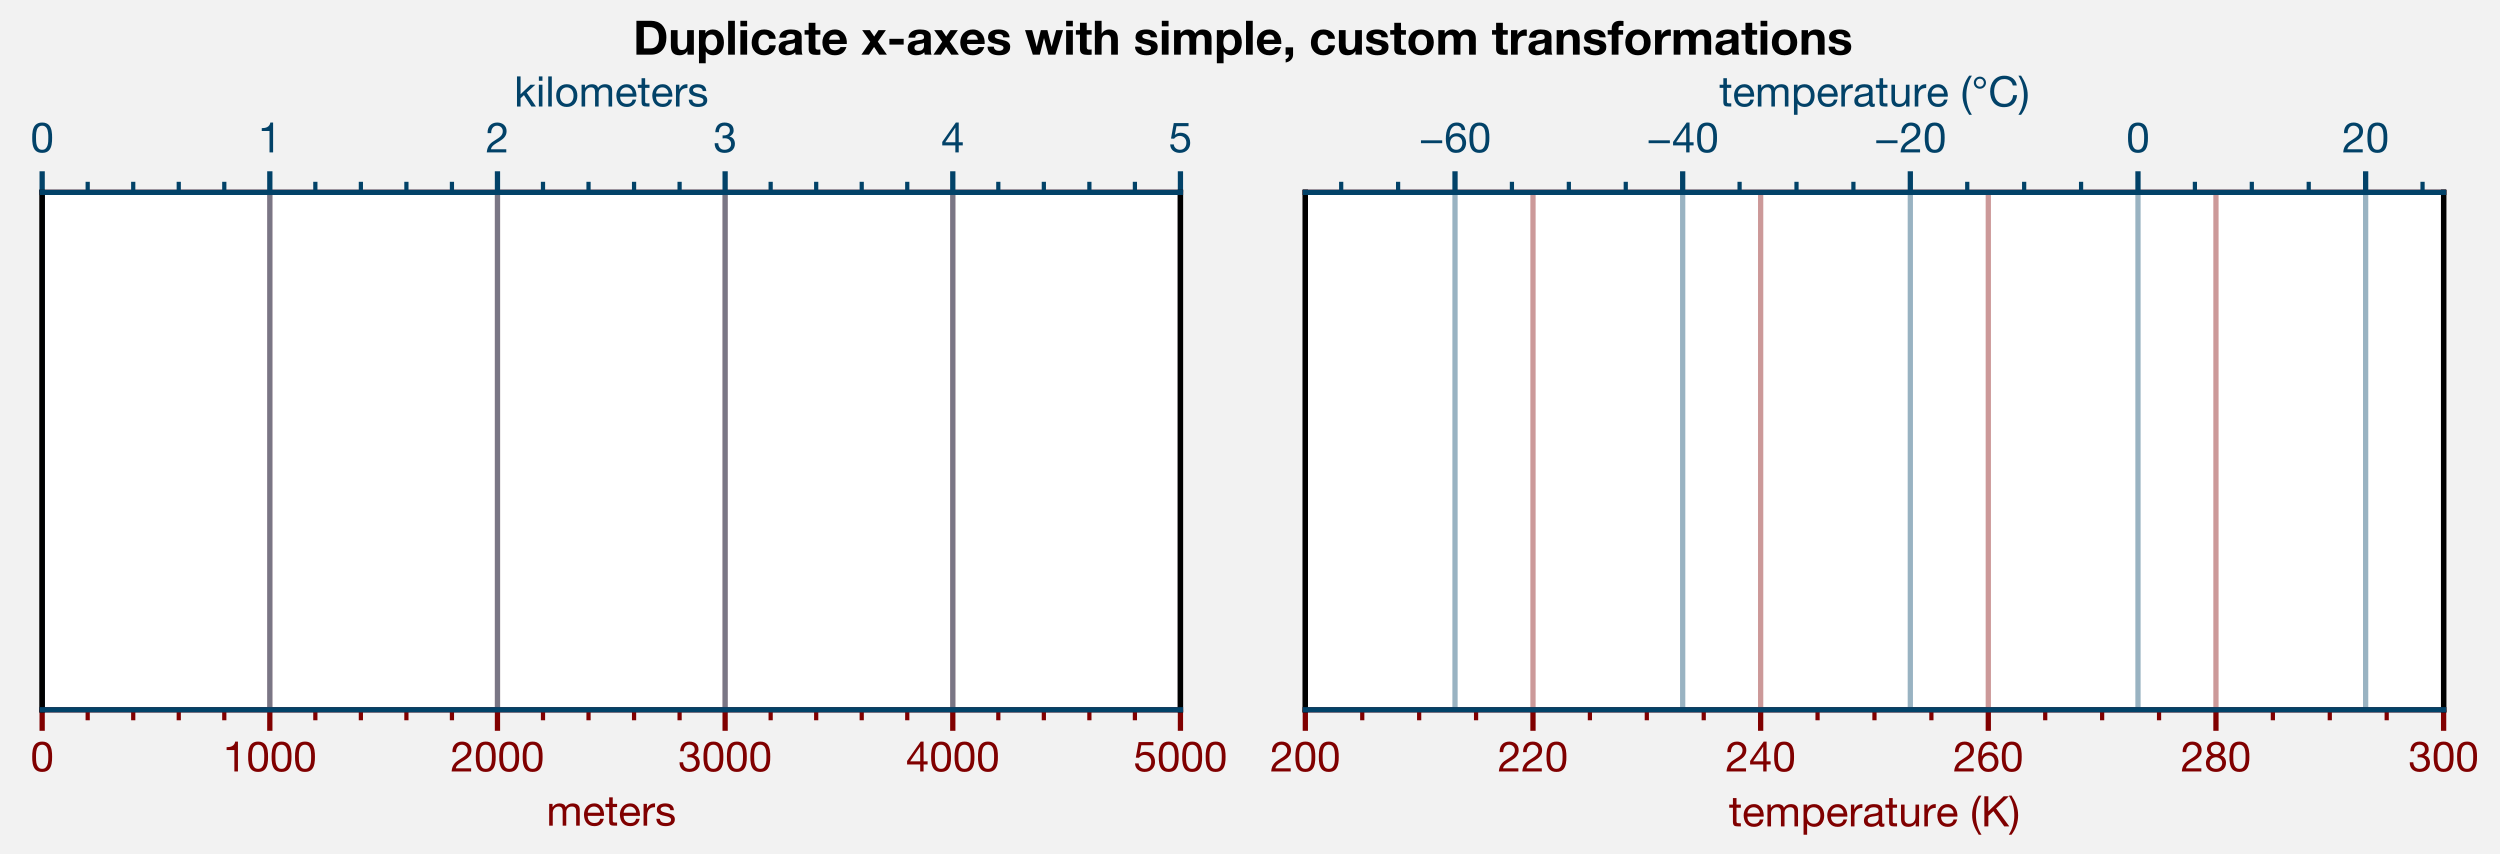 <?xml version="1.0" encoding="utf-8" standalone="no"?>
<!DOCTYPE svg PUBLIC "-//W3C//DTD SVG 1.1//EN"
  "http://www.w3.org/Graphics/SVG/1.1/DTD/svg11.dtd">
<!-- Created with matplotlib (https://matplotlib.org/) -->
<svg height="162.082pt" version="1.1" viewBox="0 0 474.4 162.082" width="474.4pt" xmlns="http://www.w3.org/2000/svg" xmlns:xlink="http://www.w3.org/1999/xlink">
 <defs>
  <style type="text/css">
*{stroke-linecap:butt;stroke-linejoin:round;}
  </style>
 </defs>
 <g id="figure_1">
  <g id="patch_1">
   <path d="M 0 162.082 
L 474.4 162.082 
L 474.4 0 
L 0 0 
z
" style="fill:#f2f2f2;"/>
  </g>
  <g id="axes_1">
   <g id="patch_2">
    <path d="M 8 134.682 
L 224 134.682 
L 224 36.5 
L 8 36.5 
z
" style="fill:#ffffff;"/>
   </g>
   <g id="matplotlib.axis_1">
    <g id="xtick_1">
     <g id="line2d_1">
      <path clip-path="url(#pa318e9f8a9)" d="M 8 134.682 
L 8 36.5 
" style="fill:none;stroke:#800000;stroke-linecap:square;stroke-opacity:0.4;"/>
     </g>
     <g id="line2d_2">
      <defs>
       <path d="M 0 0 
L 0 4 
" id="m9afda7c417" style="stroke:#800000;"/>
      </defs>
      <g>
       <use style="fill:#800000;stroke:#800000;" x="8" xlink:href="#m9afda7c417" y="134.682"/>
      </g>
     </g>
     <g id="text_1">
      <!-- 0 -->
      <defs>
       <path d="M 13.203 34.906 
Q 13.203 37.5 13.25 40.641 
Q 13.297 43.797 13.75 46.938 
Q 14.203 50.094 15.047 53.094 
Q 15.906 56.094 17.547 58.344 
Q 19.203 60.594 21.703 62 
Q 24.203 63.406 27.797 63.406 
Q 31.406 63.406 33.906 62 
Q 36.406 60.594 38.047 58.344 
Q 39.703 56.094 40.547 53.094 
Q 41.406 50.094 41.844 46.938 
Q 42.297 43.797 42.344 40.641 
Q 42.406 37.5 42.406 34.906 
Q 42.406 30.906 42.156 25.953 
Q 41.906 21 40.547 16.641 
Q 39.203 12.297 36.203 9.297 
Q 33.203 6.297 27.797 6.297 
Q 22.406 6.297 19.406 9.297 
Q 16.406 12.297 15.047 16.641 
Q 13.703 21 13.453 25.953 
Q 13.203 30.906 13.203 34.906 
z
M 4.203 34.797 
Q 4.203 30.906 4.391 26.703 
Q 4.594 22.5 5.391 18.5 
Q 6.203 14.5 7.703 10.953 
Q 9.203 7.406 11.797 4.703 
Q 14.406 2 18.344 0.453 
Q 22.297 -1.094 27.797 -1.094 
Q 33.406 -1.094 37.297 0.453 
Q 41.203 2 43.797 4.703 
Q 46.406 7.406 47.906 10.953 
Q 49.406 14.5 50.203 18.5 
Q 51 22.5 51.203 26.703 
Q 51.406 30.906 51.406 34.797 
Q 51.406 38.703 51.203 42.891 
Q 51 47.094 50.203 51.094 
Q 49.406 55.094 47.906 58.688 
Q 46.406 62.297 43.797 65 
Q 41.203 67.703 37.25 69.297 
Q 33.297 70.906 27.797 70.906 
Q 22.297 70.906 18.344 69.297 
Q 14.406 67.703 11.797 65 
Q 9.203 62.297 7.703 58.688 
Q 6.203 55.094 5.391 51.094 
Q 4.594 47.094 4.391 42.891 
Q 4.203 38.703 4.203 34.797 
z
" id="HelveticaNeue-48"/>
      </defs>
      <g style="fill:#800000;" transform="translate(5.776 146.394)scale(0.08 -0.08)">
       <use xlink:href="#HelveticaNeue-48"/>
      </g>
     </g>
    </g>
    <g id="xtick_2">
     <g id="line2d_3">
      <path clip-path="url(#pa318e9f8a9)" d="M 51.2 134.682 
L 51.2 36.5 
" style="fill:none;stroke:#800000;stroke-linecap:square;stroke-opacity:0.4;"/>
     </g>
     <g id="line2d_4">
      <g>
       <use style="fill:#800000;stroke:#800000;" x="51.2" xlink:href="#m9afda7c417" y="134.682"/>
      </g>
     </g>
     <g id="text_2">
      <!-- 1000 -->
      <defs>
       <path d="M 35.594 0 
L 35.594 70.906 
L 29.094 70.906 
Q 28.406 66.906 26.5 64.297 
Q 24.594 61.703 21.844 60.203 
Q 19.094 58.703 15.688 58.141 
Q 12.297 57.594 8.703 57.594 
L 8.703 50.797 
L 27.094 50.797 
L 27.094 0 
z
" id="HelveticaNeue-49"/>
      </defs>
      <g style="fill:#800000;" transform="translate(42.305 146.394)scale(0.08 -0.08)">
       <use xlink:href="#HelveticaNeue-49"/>
       <use x="55.6" xlink:href="#HelveticaNeue-48"/>
       <use x="111.2" xlink:href="#HelveticaNeue-48"/>
       <use x="166.8" xlink:href="#HelveticaNeue-48"/>
      </g>
     </g>
    </g>
    <g id="xtick_3">
     <g id="line2d_5">
      <path clip-path="url(#pa318e9f8a9)" d="M 94.4 134.682 
L 94.4 36.5 
" style="fill:none;stroke:#800000;stroke-linecap:square;stroke-opacity:0.4;"/>
     </g>
     <g id="line2d_6">
      <g>
       <use style="fill:#800000;stroke:#800000;" x="94.4" xlink:href="#m9afda7c417" y="134.682"/>
      </g>
     </g>
     <g id="text_3">
      <!-- 2000 -->
      <defs>
       <path d="M 4.406 45.797 
L 12.906 45.797 
Q 12.797 49 13.547 52.141 
Q 14.297 55.297 16 57.797 
Q 17.703 60.297 20.344 61.844 
Q 23 63.406 26.703 63.406 
Q 29.5 63.406 32 62.5 
Q 34.5 61.594 36.344 59.891 
Q 38.203 58.203 39.297 55.844 
Q 40.406 53.5 40.406 50.594 
Q 40.406 46.906 39.25 44.094 
Q 38.094 41.297 35.844 38.891 
Q 33.594 36.5 30.188 34.141 
Q 26.797 31.797 22.297 29 
Q 18.594 26.797 15.188 24.297 
Q 11.797 21.797 9.094 18.5 
Q 6.406 15.203 4.656 10.75 
Q 2.906 6.297 2.406 0 
L 48.703 0 
L 48.703 7.5 
L 12.297 7.5 
Q 12.906 10.797 14.844 13.344 
Q 16.797 15.906 19.547 18.094 
Q 22.297 20.297 25.594 22.25 
Q 28.906 24.203 32.203 26.203 
Q 35.5 28.297 38.594 30.594 
Q 41.703 32.906 44.094 35.75 
Q 46.5 38.594 47.953 42.188 
Q 49.406 45.797 49.406 50.5 
Q 49.406 55.5 47.656 59.297 
Q 45.906 63.094 42.906 65.641 
Q 39.906 68.203 35.844 69.547 
Q 31.797 70.906 27.203 70.906 
Q 21.594 70.906 17.188 69 
Q 12.797 67.094 9.844 63.75 
Q 6.906 60.406 5.5 55.797 
Q 4.094 51.203 4.406 45.797 
z
" id="HelveticaNeue-50"/>
      </defs>
      <g style="fill:#800000;" transform="translate(85.505 146.394)scale(0.08 -0.08)">
       <use xlink:href="#HelveticaNeue-50"/>
       <use x="55.6" xlink:href="#HelveticaNeue-48"/>
       <use x="111.2" xlink:href="#HelveticaNeue-48"/>
       <use x="166.8" xlink:href="#HelveticaNeue-48"/>
      </g>
     </g>
    </g>
    <g id="xtick_4">
     <g id="line2d_7">
      <path clip-path="url(#pa318e9f8a9)" d="M 137.6 134.682 
L 137.6 36.5 
" style="fill:none;stroke:#800000;stroke-linecap:square;stroke-opacity:0.4;"/>
     </g>
     <g id="line2d_8">
      <g>
       <use style="fill:#800000;stroke:#800000;" x="137.6" xlink:href="#m9afda7c417" y="134.682"/>
      </g>
     </g>
     <g id="text_4">
      <!-- 3000 -->
      <defs>
       <path d="M 21.797 40.5 
L 21.797 33.297 
Q 24.203 33.594 26.906 33.594 
Q 30.094 33.594 32.844 32.75 
Q 35.594 31.906 37.594 30.156 
Q 39.594 28.406 40.797 25.844 
Q 42 23.297 42 20 
Q 42 16.797 40.75 14.25 
Q 39.5 11.703 37.391 9.953 
Q 35.297 8.203 32.5 7.25 
Q 29.703 6.297 26.594 6.297 
Q 19.297 6.297 15.5 10.641 
Q 11.703 15 11.5 21.906 
L 3 21.906 
Q 2.906 16.406 4.547 12.094 
Q 6.203 7.797 9.297 4.844 
Q 12.406 1.906 16.797 0.406 
Q 21.203 -1.094 26.594 -1.094 
Q 31.594 -1.094 36.047 0.25 
Q 40.5 1.594 43.797 4.297 
Q 47.094 7 49.047 11.047 
Q 51 15.094 51 20.406 
Q 51 26.797 47.844 31.5 
Q 44.703 36.203 38.203 37.594 
L 38.203 37.797 
Q 42.406 39.703 45.203 43.391 
Q 48 47.094 48 51.906 
Q 48 56.797 46.344 60.391 
Q 44.703 64 41.797 66.297 
Q 38.906 68.594 34.953 69.75 
Q 31 70.906 26.406 70.906 
Q 21.094 70.906 17.047 69.203 
Q 13 67.5 10.297 64.5 
Q 7.594 61.5 6.141 57.297 
Q 4.703 53.094 4.5 48 
L 13 48 
Q 13 51.094 13.797 53.891 
Q 14.594 56.703 16.25 58.797 
Q 17.906 60.906 20.453 62.156 
Q 23 63.406 26.406 63.406 
Q 31.797 63.406 35.391 60.547 
Q 39 57.703 39 52 
Q 39 49.203 37.891 47 
Q 36.797 44.797 34.938 43.344 
Q 33.094 41.906 30.641 41.156 
Q 28.203 40.406 25.5 40.406 
L 23.703 40.406 
Q 23.203 40.406 22.703 40.406 
Q 22.297 40.406 21.797 40.5 
z
" id="HelveticaNeue-51"/>
      </defs>
      <g style="fill:#800000;" transform="translate(128.705 146.394)scale(0.08 -0.08)">
       <use xlink:href="#HelveticaNeue-51"/>
       <use x="55.6" xlink:href="#HelveticaNeue-48"/>
       <use x="111.2" xlink:href="#HelveticaNeue-48"/>
       <use x="166.8" xlink:href="#HelveticaNeue-48"/>
      </g>
     </g>
    </g>
    <g id="xtick_5">
     <g id="line2d_9">
      <path clip-path="url(#pa318e9f8a9)" d="M 180.8 134.682 
L 180.8 36.5 
" style="fill:none;stroke:#800000;stroke-linecap:square;stroke-opacity:0.4;"/>
     </g>
     <g id="line2d_10">
      <g>
       <use style="fill:#800000;stroke:#800000;" x="180.8" xlink:href="#m9afda7c417" y="134.682"/>
      </g>
     </g>
     <g id="text_5">
      <!-- 4000 -->
      <defs>
       <path d="M 33.906 24.094 
L 10.094 24.094 
L 33.703 58.797 
L 33.906 58.797 
z
M 41.906 24.094 
L 41.906 70.906 
L 35.094 70.906 
L 2.797 24.797 
L 2.797 16.594 
L 33.906 16.594 
L 33.906 0 
L 41.906 0 
L 41.906 16.594 
L 51.5 16.594 
L 51.5 24.094 
z
" id="HelveticaNeue-52"/>
      </defs>
      <g style="fill:#800000;" transform="translate(171.905 146.394)scale(0.08 -0.08)">
       <use xlink:href="#HelveticaNeue-52"/>
       <use x="55.6" xlink:href="#HelveticaNeue-48"/>
       <use x="111.2" xlink:href="#HelveticaNeue-48"/>
       <use x="166.8" xlink:href="#HelveticaNeue-48"/>
      </g>
     </g>
    </g>
    <g id="xtick_6">
     <g id="line2d_11">
      <path clip-path="url(#pa318e9f8a9)" d="M 224 134.682 
L 224 36.5 
" style="fill:none;stroke:#800000;stroke-linecap:square;stroke-opacity:0.4;"/>
     </g>
     <g id="line2d_12">
      <g>
       <use style="fill:#800000;stroke:#800000;" x="224" xlink:href="#m9afda7c417" y="134.682"/>
      </g>
     </g>
     <g id="text_6">
      <!-- 5000 -->
      <defs>
       <path d="M 47 62.203 
L 47 69.703 
L 12 69.703 
L 5.406 32.906 
L 12.703 32.5 
Q 15.203 35.5 18.453 37.344 
Q 21.703 39.203 25.906 39.203 
Q 29.5 39.203 32.453 38 
Q 35.406 36.797 37.5 34.641 
Q 39.594 32.5 40.75 29.547 
Q 41.906 26.594 41.906 23.094 
Q 41.906 18.906 40.703 15.75 
Q 39.5 12.594 37.453 10.5 
Q 35.406 8.406 32.656 7.344 
Q 29.906 6.297 26.906 6.297 
Q 23.703 6.297 21.047 7.25 
Q 18.406 8.203 16.453 9.953 
Q 14.5 11.703 13.344 14.047 
Q 12.203 16.406 12 19.094 
L 3.5 19.094 
Q 3.594 14.297 5.391 10.5 
Q 7.203 6.703 10.297 4.141 
Q 13.406 1.594 17.453 0.25 
Q 21.5 -1.094 26.094 -1.094 
Q 32.297 -1.094 36.938 0.844 
Q 41.594 2.797 44.688 6.094 
Q 47.797 9.406 49.344 13.656 
Q 50.906 17.906 50.906 22.406 
Q 50.906 28.5 49.094 33.047 
Q 47.297 37.594 44.188 40.641 
Q 41.094 43.703 36.891 45.203 
Q 32.703 46.703 28 46.703 
Q 24.406 46.703 20.75 45.453 
Q 17.094 44.203 14.797 41.594 
L 14.594 41.797 
L 18.406 62.203 
z
" id="HelveticaNeue-53"/>
      </defs>
      <g style="fill:#800000;" transform="translate(215.105 146.394)scale(0.08 -0.08)">
       <use xlink:href="#HelveticaNeue-53"/>
       <use x="55.6" xlink:href="#HelveticaNeue-48"/>
       <use x="111.2" xlink:href="#HelveticaNeue-48"/>
       <use x="166.8" xlink:href="#HelveticaNeue-48"/>
      </g>
     </g>
    </g>
    <g id="xtick_7">
     <g id="line2d_13">
      <defs>
       <path d="M 0 0 
L 0 2 
" id="m46ae37f747" style="stroke:#800000;stroke-width:0.8;"/>
      </defs>
      <g>
       <use style="fill:#800000;stroke:#800000;stroke-width:0.8;" x="16.64" xlink:href="#m46ae37f747" y="134.682"/>
      </g>
     </g>
    </g>
    <g id="xtick_8">
     <g id="line2d_14">
      <g>
       <use style="fill:#800000;stroke:#800000;stroke-width:0.8;" x="25.28" xlink:href="#m46ae37f747" y="134.682"/>
      </g>
     </g>
    </g>
    <g id="xtick_9">
     <g id="line2d_15">
      <g>
       <use style="fill:#800000;stroke:#800000;stroke-width:0.8;" x="33.92" xlink:href="#m46ae37f747" y="134.682"/>
      </g>
     </g>
    </g>
    <g id="xtick_10">
     <g id="line2d_16">
      <g>
       <use style="fill:#800000;stroke:#800000;stroke-width:0.8;" x="42.56" xlink:href="#m46ae37f747" y="134.682"/>
      </g>
     </g>
    </g>
    <g id="xtick_11">
     <g id="line2d_17">
      <g>
       <use style="fill:#800000;stroke:#800000;stroke-width:0.8;" x="59.84" xlink:href="#m46ae37f747" y="134.682"/>
      </g>
     </g>
    </g>
    <g id="xtick_12">
     <g id="line2d_18">
      <g>
       <use style="fill:#800000;stroke:#800000;stroke-width:0.8;" x="68.48" xlink:href="#m46ae37f747" y="134.682"/>
      </g>
     </g>
    </g>
    <g id="xtick_13">
     <g id="line2d_19">
      <g>
       <use style="fill:#800000;stroke:#800000;stroke-width:0.8;" x="77.12" xlink:href="#m46ae37f747" y="134.682"/>
      </g>
     </g>
    </g>
    <g id="xtick_14">
     <g id="line2d_20">
      <g>
       <use style="fill:#800000;stroke:#800000;stroke-width:0.8;" x="85.76" xlink:href="#m46ae37f747" y="134.682"/>
      </g>
     </g>
    </g>
    <g id="xtick_15">
     <g id="line2d_21">
      <g>
       <use style="fill:#800000;stroke:#800000;stroke-width:0.8;" x="103.04" xlink:href="#m46ae37f747" y="134.682"/>
      </g>
     </g>
    </g>
    <g id="xtick_16">
     <g id="line2d_22">
      <g>
       <use style="fill:#800000;stroke:#800000;stroke-width:0.8;" x="111.68" xlink:href="#m46ae37f747" y="134.682"/>
      </g>
     </g>
    </g>
    <g id="xtick_17">
     <g id="line2d_23">
      <g>
       <use style="fill:#800000;stroke:#800000;stroke-width:0.8;" x="120.32" xlink:href="#m46ae37f747" y="134.682"/>
      </g>
     </g>
    </g>
    <g id="xtick_18">
     <g id="line2d_24">
      <g>
       <use style="fill:#800000;stroke:#800000;stroke-width:0.8;" x="128.96" xlink:href="#m46ae37f747" y="134.682"/>
      </g>
     </g>
    </g>
    <g id="xtick_19">
     <g id="line2d_25">
      <g>
       <use style="fill:#800000;stroke:#800000;stroke-width:0.8;" x="146.24" xlink:href="#m46ae37f747" y="134.682"/>
      </g>
     </g>
    </g>
    <g id="xtick_20">
     <g id="line2d_26">
      <g>
       <use style="fill:#800000;stroke:#800000;stroke-width:0.8;" x="154.88" xlink:href="#m46ae37f747" y="134.682"/>
      </g>
     </g>
    </g>
    <g id="xtick_21">
     <g id="line2d_27">
      <g>
       <use style="fill:#800000;stroke:#800000;stroke-width:0.8;" x="163.52" xlink:href="#m46ae37f747" y="134.682"/>
      </g>
     </g>
    </g>
    <g id="xtick_22">
     <g id="line2d_28">
      <g>
       <use style="fill:#800000;stroke:#800000;stroke-width:0.8;" x="172.16" xlink:href="#m46ae37f747" y="134.682"/>
      </g>
     </g>
    </g>
    <g id="xtick_23">
     <g id="line2d_29">
      <g>
       <use style="fill:#800000;stroke:#800000;stroke-width:0.8;" x="189.44" xlink:href="#m46ae37f747" y="134.682"/>
      </g>
     </g>
    </g>
    <g id="xtick_24">
     <g id="line2d_30">
      <g>
       <use style="fill:#800000;stroke:#800000;stroke-width:0.8;" x="198.08" xlink:href="#m46ae37f747" y="134.682"/>
      </g>
     </g>
    </g>
    <g id="xtick_25">
     <g id="line2d_31">
      <g>
       <use style="fill:#800000;stroke:#800000;stroke-width:0.8;" x="206.72" xlink:href="#m46ae37f747" y="134.682"/>
      </g>
     </g>
    </g>
    <g id="xtick_26">
     <g id="line2d_32">
      <g>
       <use style="fill:#800000;stroke:#800000;stroke-width:0.8;" x="215.36" xlink:href="#m46ae37f747" y="134.682"/>
      </g>
     </g>
    </g>
    <g id="text_7">
     <!-- meters -->
     <defs>
      <path d="M 6.406 51.703 
L 6.406 0 
L 14.906 0 
L 14.906 32.203 
Q 14.906 33.703 15.656 35.953 
Q 16.406 38.203 18.047 40.297 
Q 19.703 42.406 22.344 43.906 
Q 25 45.406 28.703 45.406 
Q 31.594 45.406 33.438 44.547 
Q 35.297 43.703 36.391 42.141 
Q 37.5 40.594 37.953 38.5 
Q 38.406 36.406 38.406 33.906 
L 38.406 0 
L 46.906 0 
L 46.906 32.203 
Q 46.906 38.203 50.5 41.797 
Q 54.094 45.406 60.406 45.406 
Q 63.5 45.406 65.453 44.5 
Q 67.406 43.594 68.5 42.047 
Q 69.594 40.5 70 38.391 
Q 70.406 36.297 70.406 33.906 
L 70.406 0 
L 78.906 0 
L 78.906 37.906 
Q 78.906 41.906 77.656 44.75 
Q 76.406 47.594 74.156 49.391 
Q 71.906 51.203 68.75 52.047 
Q 65.594 52.906 61.703 52.906 
Q 56.594 52.906 52.344 50.594 
Q 48.094 48.297 45.5 44.094 
Q 43.906 48.906 40 50.906 
Q 36.094 52.906 31.297 52.906 
Q 20.406 52.906 14.594 44.094 
L 14.406 44.094 
L 14.406 51.703 
z
" id="HelveticaNeue-109"/>
      <path d="M 42.297 30.797 
L 12.594 30.797 
Q 12.797 33.797 13.891 36.438 
Q 15 39.094 16.891 41.094 
Q 18.797 43.094 21.438 44.25 
Q 24.094 45.406 27.406 45.406 
Q 30.594 45.406 33.25 44.25 
Q 35.906 43.094 37.844 41.141 
Q 39.797 39.203 40.938 36.5 
Q 42.094 33.797 42.297 30.797 
z
M 50.5 16.406 
L 42.094 16.406 
Q 41 11.297 37.547 8.797 
Q 34.094 6.297 28.703 6.297 
Q 24.5 6.297 21.391 7.688 
Q 18.297 9.094 16.297 11.438 
Q 14.297 13.797 13.391 16.844 
Q 12.5 19.906 12.594 23.297 
L 51.297 23.297 
Q 51.5 28 50.453 33.203 
Q 49.406 38.406 46.656 42.797 
Q 43.906 47.203 39.344 50.047 
Q 34.797 52.906 27.906 52.906 
Q 22.594 52.906 18.141 50.906 
Q 13.703 48.906 10.453 45.297 
Q 7.203 41.703 5.391 36.797 
Q 3.594 31.906 3.594 26 
Q 3.797 20.094 5.344 15.094 
Q 6.906 10.094 10 6.5 
Q 13.094 2.906 17.641 0.906 
Q 22.203 -1.094 28.406 -1.094 
Q 37.203 -1.094 43 3.297 
Q 48.797 7.703 50.5 16.406 
z
" id="HelveticaNeue-101"/>
      <path d="M 18.203 51.703 
L 18.203 67.203 
L 9.703 67.203 
L 9.703 51.703 
L 0.906 51.703 
L 0.906 44.203 
L 9.703 44.203 
L 9.703 11.297 
Q 9.703 7.703 10.391 5.5 
Q 11.094 3.297 12.547 2.094 
Q 14 0.906 16.344 0.453 
Q 18.703 0 22 0 
L 28.5 0 
L 28.5 7.5 
L 24.594 7.5 
Q 22.594 7.5 21.344 7.641 
Q 20.094 7.797 19.391 8.297 
Q 18.703 8.797 18.453 9.688 
Q 18.203 10.594 18.203 12.094 
L 18.203 44.203 
L 28.5 44.203 
L 28.5 51.703 
z
" id="HelveticaNeue-116"/>
      <path d="M 6.094 51.703 
L 6.094 0 
L 14.594 0 
L 14.594 23 
Q 14.594 28 15.594 31.844 
Q 16.594 35.703 18.797 38.391 
Q 21 41.094 24.594 42.5 
Q 28.203 43.906 33.297 43.906 
L 33.297 52.906 
Q 26.406 53.094 21.906 50.094 
Q 17.406 47.094 14.297 40.797 
L 14.094 40.797 
L 14.094 51.703 
z
" id="HelveticaNeue-114"/>
      <path d="M 11.594 16.297 
L 3.094 16.297 
Q 3.297 11.5 5.094 8.141 
Q 6.906 4.797 9.906 2.75 
Q 12.906 0.703 16.797 -0.188 
Q 20.703 -1.094 25 -1.094 
Q 28.906 -1.094 32.844 -0.344 
Q 36.797 0.406 39.938 2.297 
Q 43.094 4.203 45.047 7.297 
Q 47 10.406 47 15.094 
Q 47 18.797 45.547 21.297 
Q 44.094 23.797 41.75 25.438 
Q 39.406 27.094 36.344 28.094 
Q 33.297 29.094 30.094 29.797 
Q 27.094 30.5 24.094 31.141 
Q 21.094 31.797 18.688 32.75 
Q 16.297 33.703 14.75 35.141 
Q 13.203 36.594 13.203 38.797 
Q 13.203 40.797 14.203 42.047 
Q 15.203 43.297 16.797 44.047 
Q 18.406 44.797 20.344 45.094 
Q 22.297 45.406 24.203 45.406 
Q 26.297 45.406 28.344 44.953 
Q 30.406 44.5 32.094 43.5 
Q 33.797 42.5 34.891 40.844 
Q 36 39.203 36.203 36.703 
L 44.703 36.703 
Q 44.406 41.406 42.703 44.547 
Q 41 47.703 38.141 49.547 
Q 35.297 51.406 31.594 52.156 
Q 27.906 52.906 23.5 52.906 
Q 20.094 52.906 16.641 52.047 
Q 13.203 51.203 10.453 49.453 
Q 7.703 47.703 5.953 44.891 
Q 4.203 42.094 4.203 38.203 
Q 4.203 33.203 6.703 30.391 
Q 9.203 27.594 12.953 26.047 
Q 16.703 24.5 21.094 23.641 
Q 25.5 22.797 29.25 21.75 
Q 33 20.703 35.5 19 
Q 38 17.297 38 14 
Q 38 11.594 36.797 10.047 
Q 35.594 8.5 33.75 7.703 
Q 31.906 6.906 29.703 6.594 
Q 27.5 6.297 25.5 6.297 
Q 22.906 6.297 20.453 6.797 
Q 18 7.297 16.047 8.438 
Q 14.094 9.594 12.891 11.547 
Q 11.703 13.5 11.594 16.297 
z
" id="HelveticaNeue-115"/>
     </defs>
     <g style="fill:#800000;" transform="translate(103.7 156.683)scale(0.08 -0.08)">
      <use xlink:href="#HelveticaNeue-109"/>
      <use x="85.3" xlink:href="#HelveticaNeue-101"/>
      <use x="139" xlink:href="#HelveticaNeue-116"/>
      <use x="170.5" xlink:href="#HelveticaNeue-101"/>
      <use x="224.2" xlink:href="#HelveticaNeue-114"/>
      <use x="257.5" xlink:href="#HelveticaNeue-115"/>
     </g>
    </g>
   </g>
   <g id="matplotlib.axis_2"/>
   <g id="patch_3">
    <path d="M 8 134.682 
L 8 36.5 
" style="fill:none;stroke:#000000;stroke-linecap:square;stroke-linejoin:miter;"/>
   </g>
   <g id="patch_4">
    <path d="M 224 134.682 
L 224 36.5 
" style="fill:none;stroke:#000000;stroke-linecap:square;stroke-linejoin:miter;"/>
   </g>
   <g id="patch_5">
    <path d="M 8 134.682 
L 224 134.682 
" style="fill:none;stroke:#800000;stroke-linecap:square;stroke-linejoin:miter;"/>
   </g>
   <g id="patch_6">
    <path d="M 8 36.5 
L 224 36.5 
" style="fill:none;stroke:#800000;stroke-linecap:square;stroke-linejoin:miter;"/>
   </g>
  </g>
  <g id="axes_2">
   <g id="patch_7">
    <path d="M 247.7 134.682 
L 463.7 134.682 
L 463.7 36.5 
L 247.7 36.5 
z
" style="fill:#ffffff;"/>
   </g>
   <g id="matplotlib.axis_3">
    <g id="xtick_27">
     <g id="line2d_33">
      <path clip-path="url(#p6652d2f4b9)" d="M 247.7 134.682 
L 247.7 36.5 
" style="fill:none;stroke:#800000;stroke-linecap:square;stroke-opacity:0.4;"/>
     </g>
     <g id="line2d_34">
      <g>
       <use style="fill:#800000;stroke:#800000;" x="247.7" xlink:href="#m9afda7c417" y="134.682"/>
      </g>
     </g>
     <g id="text_8">
      <!-- 200 -->
      <g style="fill:#800000;" transform="translate(241.029 146.394)scale(0.08 -0.08)">
       <use xlink:href="#HelveticaNeue-50"/>
       <use x="55.6" xlink:href="#HelveticaNeue-48"/>
       <use x="111.2" xlink:href="#HelveticaNeue-48"/>
      </g>
     </g>
    </g>
    <g id="xtick_28">
     <g id="line2d_35">
      <path clip-path="url(#p6652d2f4b9)" d="M 290.9 134.682 
L 290.9 36.5 
" style="fill:none;stroke:#800000;stroke-linecap:square;stroke-opacity:0.4;"/>
     </g>
     <g id="line2d_36">
      <g>
       <use style="fill:#800000;stroke:#800000;" x="290.9" xlink:href="#m9afda7c417" y="134.682"/>
      </g>
     </g>
     <g id="text_9">
      <!-- 220 -->
      <g style="fill:#800000;" transform="translate(284.229 146.394)scale(0.08 -0.08)">
       <use xlink:href="#HelveticaNeue-50"/>
       <use x="55.6" xlink:href="#HelveticaNeue-50"/>
       <use x="111.2" xlink:href="#HelveticaNeue-48"/>
      </g>
     </g>
    </g>
    <g id="xtick_29">
     <g id="line2d_37">
      <path clip-path="url(#p6652d2f4b9)" d="M 334.1 134.682 
L 334.1 36.5 
" style="fill:none;stroke:#800000;stroke-linecap:square;stroke-opacity:0.4;"/>
     </g>
     <g id="line2d_38">
      <g>
       <use style="fill:#800000;stroke:#800000;" x="334.1" xlink:href="#m9afda7c417" y="134.682"/>
      </g>
     </g>
     <g id="text_10">
      <!-- 240 -->
      <g style="fill:#800000;" transform="translate(327.429 146.394)scale(0.08 -0.08)">
       <use xlink:href="#HelveticaNeue-50"/>
       <use x="55.6" xlink:href="#HelveticaNeue-52"/>
       <use x="111.2" xlink:href="#HelveticaNeue-48"/>
      </g>
     </g>
    </g>
    <g id="xtick_30">
     <g id="line2d_39">
      <path clip-path="url(#p6652d2f4b9)" d="M 377.3 134.682 
L 377.3 36.5 
" style="fill:none;stroke:#800000;stroke-linecap:square;stroke-opacity:0.4;"/>
     </g>
     <g id="line2d_40">
      <g>
       <use style="fill:#800000;stroke:#800000;" x="377.3" xlink:href="#m9afda7c417" y="134.682"/>
      </g>
     </g>
     <g id="text_11">
      <!-- 260 -->
      <defs>
       <path d="M 41.406 52.797 
L 49.906 52.797 
Q 49.094 61.594 43.891 66.25 
Q 38.703 70.906 29.906 70.906 
Q 22.297 70.906 17.297 67.703 
Q 12.297 64.5 9.297 59.203 
Q 6.297 53.906 5.047 47.047 
Q 3.797 40.203 3.797 32.906 
Q 3.797 27.297 4.641 21.297 
Q 5.5 15.297 8.094 10.297 
Q 10.703 5.297 15.5 2.094 
Q 20.297 -1.094 28.203 -1.094 
Q 34.906 -1.094 39.453 1.156 
Q 44 3.406 46.75 6.844 
Q 49.5 10.297 50.703 14.5 
Q 51.906 18.703 51.906 22.594 
Q 51.906 27.5 50.406 31.703 
Q 48.906 35.906 46.156 39 
Q 43.406 42.094 39.344 43.844 
Q 35.297 45.594 30.203 45.594 
Q 24.406 45.594 19.953 43.391 
Q 15.5 41.203 12.5 36.297 
L 12.297 36.5 
Q 12.406 40.594 13.094 45.297 
Q 13.797 50 15.641 54.047 
Q 17.5 58.094 20.797 60.75 
Q 24.094 63.406 29.5 63.406 
Q 34.594 63.406 37.688 60.5 
Q 40.797 57.594 41.406 52.797 
z
M 28.594 38.094 
Q 32.203 38.094 34.891 36.797 
Q 37.594 35.5 39.391 33.344 
Q 41.203 31.203 42.047 28.25 
Q 42.906 25.297 42.906 22 
Q 42.906 18.906 41.953 16.047 
Q 41 13.203 39.203 11 
Q 37.406 8.797 34.75 7.547 
Q 32.094 6.297 28.594 6.297 
Q 25.094 6.297 22.344 7.547 
Q 19.594 8.797 17.75 10.891 
Q 15.906 13 14.906 15.891 
Q 13.906 18.797 13.906 22.094 
Q 13.906 25.406 14.844 28.344 
Q 15.797 31.297 17.688 33.438 
Q 19.594 35.594 22.297 36.844 
Q 25 38.094 28.594 38.094 
z
" id="HelveticaNeue-54"/>
      </defs>
      <g style="fill:#800000;" transform="translate(370.629 146.394)scale(0.08 -0.08)">
       <use xlink:href="#HelveticaNeue-50"/>
       <use x="55.6" xlink:href="#HelveticaNeue-54"/>
       <use x="111.2" xlink:href="#HelveticaNeue-48"/>
      </g>
     </g>
    </g>
    <g id="xtick_31">
     <g id="line2d_41">
      <path clip-path="url(#p6652d2f4b9)" d="M 420.5 134.682 
L 420.5 36.5 
" style="fill:none;stroke:#800000;stroke-linecap:square;stroke-opacity:0.4;"/>
     </g>
     <g id="line2d_42">
      <g>
       <use style="fill:#800000;stroke:#800000;" x="420.5" xlink:href="#m9afda7c417" y="134.682"/>
      </g>
     </g>
     <g id="text_12">
      <!-- 280 -->
      <defs>
       <path d="M 15.5 52.5 
Q 15.5 55.203 16.5 57.203 
Q 17.5 59.203 19.141 60.594 
Q 20.797 62 23.094 62.703 
Q 25.406 63.406 27.906 63.406 
Q 33.094 63.406 36.438 60.656 
Q 39.797 57.906 39.797 52.5 
Q 39.797 47.094 36.5 44.094 
Q 33.203 41.094 28.094 41.094 
Q 25.5 41.094 23.203 41.797 
Q 20.906 42.5 19.203 43.891 
Q 17.5 45.297 16.5 47.438 
Q 15.5 49.594 15.5 52.5 
z
M 6.5 52.797 
Q 6.5 48 9.203 43.953 
Q 11.906 39.906 16.406 38.094 
Q 10.406 36 7.203 31.344 
Q 4 26.703 4 20.406 
Q 4 15 5.844 10.953 
Q 7.703 6.906 10.953 4.203 
Q 14.203 1.5 18.594 0.203 
Q 23 -1.094 28.094 -1.094 
Q 33 -1.094 37.297 0.297 
Q 41.594 1.703 44.75 4.453 
Q 47.906 7.203 49.75 11.203 
Q 51.594 15.203 51.594 20.406 
Q 51.594 27 48.5 31.547 
Q 45.406 36.094 39 38.094 
Q 43.5 40.094 46.141 44.047 
Q 48.797 48 48.797 52.797 
Q 48.797 56.203 47.594 59.453 
Q 46.406 62.703 43.844 65.25 
Q 41.297 67.797 37.188 69.344 
Q 33.094 70.906 27.297 70.906 
Q 23.203 70.906 19.453 69.703 
Q 15.703 68.5 12.797 66.203 
Q 9.906 63.906 8.203 60.547 
Q 6.5 57.203 6.5 52.797 
z
M 13 20 
Q 13 23.094 14.141 25.594 
Q 15.297 28.094 17.344 29.891 
Q 19.406 31.703 22.156 32.641 
Q 24.906 33.594 28 33.594 
Q 31 33.594 33.641 32.547 
Q 36.297 31.5 38.297 29.703 
Q 40.297 27.906 41.438 25.453 
Q 42.594 23 42.594 20.094 
Q 42.594 17.094 41.547 14.594 
Q 40.5 12.094 38.547 10.25 
Q 36.594 8.406 33.938 7.344 
Q 31.297 6.297 28.094 6.297 
Q 21.5 6.297 17.25 9.938 
Q 13 13.594 13 20 
z
" id="HelveticaNeue-56"/>
      </defs>
      <g style="fill:#800000;" transform="translate(413.829 146.394)scale(0.08 -0.08)">
       <use xlink:href="#HelveticaNeue-50"/>
       <use x="55.6" xlink:href="#HelveticaNeue-56"/>
       <use x="111.2" xlink:href="#HelveticaNeue-48"/>
      </g>
     </g>
    </g>
    <g id="xtick_32">
     <g id="line2d_43">
      <path clip-path="url(#p6652d2f4b9)" d="M 463.7 134.682 
L 463.7 36.5 
" style="fill:none;stroke:#800000;stroke-linecap:square;stroke-opacity:0.4;"/>
     </g>
     <g id="line2d_44">
      <g>
       <use style="fill:#800000;stroke:#800000;" x="463.7" xlink:href="#m9afda7c417" y="134.682"/>
      </g>
     </g>
     <g id="text_13">
      <!-- 300 -->
      <g style="fill:#800000;" transform="translate(457.029 146.394)scale(0.08 -0.08)">
       <use xlink:href="#HelveticaNeue-51"/>
       <use x="55.6" xlink:href="#HelveticaNeue-48"/>
       <use x="111.2" xlink:href="#HelveticaNeue-48"/>
      </g>
     </g>
    </g>
    <g id="xtick_33">
     <g id="line2d_45">
      <g>
       <use style="fill:#800000;stroke:#800000;stroke-width:0.8;" x="258.5" xlink:href="#m46ae37f747" y="134.682"/>
      </g>
     </g>
    </g>
    <g id="xtick_34">
     <g id="line2d_46">
      <g>
       <use style="fill:#800000;stroke:#800000;stroke-width:0.8;" x="269.3" xlink:href="#m46ae37f747" y="134.682"/>
      </g>
     </g>
    </g>
    <g id="xtick_35">
     <g id="line2d_47">
      <g>
       <use style="fill:#800000;stroke:#800000;stroke-width:0.8;" x="280.1" xlink:href="#m46ae37f747" y="134.682"/>
      </g>
     </g>
    </g>
    <g id="xtick_36">
     <g id="line2d_48">
      <g>
       <use style="fill:#800000;stroke:#800000;stroke-width:0.8;" x="301.7" xlink:href="#m46ae37f747" y="134.682"/>
      </g>
     </g>
    </g>
    <g id="xtick_37">
     <g id="line2d_49">
      <g>
       <use style="fill:#800000;stroke:#800000;stroke-width:0.8;" x="312.5" xlink:href="#m46ae37f747" y="134.682"/>
      </g>
     </g>
    </g>
    <g id="xtick_38">
     <g id="line2d_50">
      <g>
       <use style="fill:#800000;stroke:#800000;stroke-width:0.8;" x="323.3" xlink:href="#m46ae37f747" y="134.682"/>
      </g>
     </g>
    </g>
    <g id="xtick_39">
     <g id="line2d_51">
      <g>
       <use style="fill:#800000;stroke:#800000;stroke-width:0.8;" x="344.9" xlink:href="#m46ae37f747" y="134.682"/>
      </g>
     </g>
    </g>
    <g id="xtick_40">
     <g id="line2d_52">
      <g>
       <use style="fill:#800000;stroke:#800000;stroke-width:0.8;" x="355.7" xlink:href="#m46ae37f747" y="134.682"/>
      </g>
     </g>
    </g>
    <g id="xtick_41">
     <g id="line2d_53">
      <g>
       <use style="fill:#800000;stroke:#800000;stroke-width:0.8;" x="366.5" xlink:href="#m46ae37f747" y="134.682"/>
      </g>
     </g>
    </g>
    <g id="xtick_42">
     <g id="line2d_54">
      <g>
       <use style="fill:#800000;stroke:#800000;stroke-width:0.8;" x="388.1" xlink:href="#m46ae37f747" y="134.682"/>
      </g>
     </g>
    </g>
    <g id="xtick_43">
     <g id="line2d_55">
      <g>
       <use style="fill:#800000;stroke:#800000;stroke-width:0.8;" x="398.9" xlink:href="#m46ae37f747" y="134.682"/>
      </g>
     </g>
    </g>
    <g id="xtick_44">
     <g id="line2d_56">
      <g>
       <use style="fill:#800000;stroke:#800000;stroke-width:0.8;" x="409.7" xlink:href="#m46ae37f747" y="134.682"/>
      </g>
     </g>
    </g>
    <g id="xtick_45">
     <g id="line2d_57">
      <g>
       <use style="fill:#800000;stroke:#800000;stroke-width:0.8;" x="431.3" xlink:href="#m46ae37f747" y="134.682"/>
      </g>
     </g>
    </g>
    <g id="xtick_46">
     <g id="line2d_58">
      <g>
       <use style="fill:#800000;stroke:#800000;stroke-width:0.8;" x="442.1" xlink:href="#m46ae37f747" y="134.682"/>
      </g>
     </g>
    </g>
    <g id="xtick_47">
     <g id="line2d_59">
      <g>
       <use style="fill:#800000;stroke:#800000;stroke-width:0.8;" x="452.9" xlink:href="#m46ae37f747" y="134.682"/>
      </g>
     </g>
    </g>
    <g id="text_14">
     <!-- temperature (K) -->
     <defs>
      <path d="M 6.703 51.703 
L 6.703 -19.703 
L 15.203 -19.703 
L 15.203 6.906 
L 15.406 6.906 
Q 16.797 4.594 18.844 3.047 
Q 20.906 1.5 23.203 0.594 
Q 25.5 -0.297 27.844 -0.688 
Q 30.203 -1.094 32.094 -1.094 
Q 38 -1.094 42.453 1 
Q 46.906 3.094 49.844 6.75 
Q 52.797 10.406 54.25 15.297 
Q 55.703 20.203 55.703 25.703 
Q 55.703 31.203 54.203 36.094 
Q 52.703 41 49.75 44.75 
Q 46.797 48.5 42.344 50.703 
Q 37.906 52.906 31.906 52.906 
Q 26.5 52.906 22 50.953 
Q 17.5 49 15.406 44.703 
L 15.203 44.703 
L 15.203 51.703 
z
M 46.703 26.297 
Q 46.703 22.5 45.891 18.891 
Q 45.094 15.297 43.297 12.5 
Q 41.5 9.703 38.547 8 
Q 35.594 6.297 31.203 6.297 
Q 26.797 6.297 23.688 7.938 
Q 20.594 9.594 18.641 12.297 
Q 16.703 15 15.797 18.547 
Q 14.906 22.094 14.906 25.906 
Q 14.906 29.5 15.75 33 
Q 16.594 36.5 18.5 39.25 
Q 20.406 42 23.406 43.703 
Q 26.406 45.406 30.703 45.406 
Q 34.797 45.406 37.844 43.797 
Q 40.906 42.203 42.844 39.5 
Q 44.797 36.797 45.75 33.344 
Q 46.703 29.906 46.703 26.297 
z
" id="HelveticaNeue-112"/>
      <path d="M 52.203 0.203 
Q 50 -1.094 46.094 -1.094 
Q 42.797 -1.094 40.844 0.75 
Q 38.906 2.594 38.906 6.797 
Q 35.406 2.594 30.75 0.75 
Q 26.094 -1.094 20.703 -1.094 
Q 17.203 -1.094 14.047 -0.297 
Q 10.906 0.5 8.594 2.203 
Q 6.297 3.906 4.938 6.656 
Q 3.594 9.406 3.594 13.297 
Q 3.594 17.703 5.094 20.5 
Q 6.594 23.297 9.047 25.047 
Q 11.5 26.797 14.641 27.688 
Q 17.797 28.594 21.094 29.203 
Q 24.594 29.906 27.75 30.25 
Q 30.906 30.594 33.297 31.25 
Q 35.703 31.906 37.094 33.156 
Q 38.5 34.406 38.5 36.797 
Q 38.5 39.594 37.453 41.297 
Q 36.406 43 34.75 43.891 
Q 33.094 44.797 31.047 45.094 
Q 29 45.406 27 45.406 
Q 21.594 45.406 18 43.344 
Q 14.406 41.297 14.094 35.594 
L 5.594 35.594 
Q 5.797 40.406 7.594 43.703 
Q 9.406 47 12.406 49.047 
Q 15.406 51.094 19.25 52 
Q 23.094 52.906 27.5 52.906 
Q 31 52.906 34.453 52.406 
Q 37.906 51.906 40.703 50.344 
Q 43.5 48.797 45.203 46 
Q 46.906 43.203 46.906 38.703 
L 46.906 12.094 
Q 46.906 9.094 47.25 7.688 
Q 47.594 6.297 49.594 6.297 
Q 50.703 6.297 52.203 6.797 
z
M 38.406 26.703 
Q 36.797 25.5 34.188 24.953 
Q 31.594 24.406 28.75 24.047 
Q 25.906 23.703 23 23.25 
Q 20.094 22.797 17.797 21.797 
Q 15.5 20.797 14.047 18.938 
Q 12.594 17.094 12.594 13.906 
Q 12.594 11.797 13.438 10.344 
Q 14.297 8.906 15.641 8 
Q 17 7.094 18.797 6.688 
Q 20.594 6.297 22.594 6.297 
Q 26.797 6.297 29.797 7.438 
Q 32.797 8.594 34.688 10.344 
Q 36.594 12.094 37.5 14.141 
Q 38.406 16.203 38.406 18 
z
" id="HelveticaNeue-97"/>
      <path d="M 49.203 0 
L 49.203 51.703 
L 40.703 51.703 
L 40.703 22.5 
Q 40.703 19 39.75 16.047 
Q 38.797 13.094 36.891 10.891 
Q 35 8.703 32.141 7.5 
Q 29.297 6.297 25.406 6.297 
Q 20.5 6.297 17.703 9.094 
Q 14.906 11.906 14.906 16.703 
L 14.906 51.703 
L 6.406 51.703 
L 6.406 17.703 
Q 6.406 13.5 7.25 10.047 
Q 8.094 6.594 10.188 4.094 
Q 12.297 1.594 15.688 0.25 
Q 19.094 -1.094 24.203 -1.094 
Q 29.906 -1.094 34.094 1.156 
Q 38.297 3.406 41 8.203 
L 41.203 8.203 
L 41.203 0 
z
" id="HelveticaNeue-117"/>
      <path id="HelveticaNeue-32"/>
      <path d="M 20.406 -19.703 
L 26.906 -19.703 
Q 19.797 -8.203 16.75 3.094 
Q 13.703 14.406 13.703 27 
Q 13.703 39.297 16.703 50.5 
Q 19.703 61.703 26.906 73.094 
L 20.406 73.094 
Q 12.594 62.797 8.641 50.797 
Q 4.703 38.797 4.703 27 
Q 4.703 20.406 5.797 14.406 
Q 6.906 8.406 8.953 2.703 
Q 11 -3 13.891 -8.547 
Q 16.797 -14.094 20.406 -19.703 
z
" id="HelveticaNeue-40"/>
      <path d="M 7.797 71.406 
L 7.797 0 
L 17.297 0 
L 17.297 25 
L 29.203 36.094 
L 55 0 
L 67 0 
L 35.703 42.594 
L 65.797 71.406 
L 53.5 71.406 
L 17.297 35.797 
L 17.297 71.406 
z
" id="HelveticaNeue-75"/>
      <path d="M -0.906 -19.703 
L 5.5 -19.703 
Q 13.297 -9.406 17.25 2.547 
Q 21.203 14.5 21.203 26.297 
Q 21.203 32.906 20.094 38.906 
Q 19 44.906 16.953 50.656 
Q 14.906 56.406 12 61.953 
Q 9.094 67.5 5.5 73.094 
L -0.906 73.094 
Q 6.094 61.594 9.141 50.25 
Q 12.203 38.906 12.203 26.297 
Q 12.203 14.094 9.203 2.844 
Q 6.203 -8.406 -0.906 -19.703 
z
" id="HelveticaNeue-41"/>
     </defs>
     <g style="fill:#800000;" transform="translate(328.064 156.818)scale(0.08 -0.08)">
      <use xlink:href="#HelveticaNeue-116"/>
      <use x="31.5" xlink:href="#HelveticaNeue-101"/>
      <use x="85.2" xlink:href="#HelveticaNeue-109"/>
      <use x="170.5" xlink:href="#HelveticaNeue-112"/>
      <use x="229.8" xlink:href="#HelveticaNeue-101"/>
      <use x="283.5" xlink:href="#HelveticaNeue-114"/>
      <use x="316.8" xlink:href="#HelveticaNeue-97"/>
      <use x="370.5" xlink:href="#HelveticaNeue-116"/>
      <use x="402" xlink:href="#HelveticaNeue-117"/>
      <use x="457.6" xlink:href="#HelveticaNeue-114"/>
      <use x="490.884" xlink:href="#HelveticaNeue-101"/>
      <use x="544.584" xlink:href="#HelveticaNeue-32"/>
      <use x="572.384" xlink:href="#HelveticaNeue-40"/>
      <use x="598.284" xlink:href="#HelveticaNeue-75"/>
      <use x="664.984" xlink:href="#HelveticaNeue-41"/>
     </g>
    </g>
   </g>
   <g id="matplotlib.axis_4"/>
   <g id="patch_8">
    <path d="M 247.7 134.682 
L 247.7 36.5 
" style="fill:none;stroke:#000000;stroke-linecap:square;stroke-linejoin:miter;"/>
   </g>
   <g id="patch_9">
    <path d="M 463.7 134.682 
L 463.7 36.5 
" style="fill:none;stroke:#000000;stroke-linecap:square;stroke-linejoin:miter;"/>
   </g>
   <g id="patch_10">
    <path d="M 247.7 134.682 
L 463.7 134.682 
" style="fill:none;stroke:#800000;stroke-linecap:square;stroke-linejoin:miter;"/>
   </g>
   <g id="patch_11">
    <path d="M 247.7 36.5 
L 463.7 36.5 
" style="fill:none;stroke:#800000;stroke-linecap:square;stroke-linejoin:miter;"/>
   </g>
  </g>
  <g id="axes_3">
   <g id="matplotlib.axis_5">
    <g id="xtick_48">
     <g id="line2d_60">
      <path clip-path="url(#pa318e9f8a9)" d="M 8 134.682 
L 8 36.5 
" style="fill:none;stroke:#024268;stroke-linecap:square;stroke-opacity:0.4;"/>
     </g>
     <g id="line2d_61">
      <defs>
       <path d="M 0 0 
L 0 -4 
" id="m8e74cb0874" style="stroke:#024268;"/>
      </defs>
      <g>
       <use style="fill:#024268;stroke:#024268;" x="8" xlink:href="#m8e74cb0874" y="36.5"/>
      </g>
     </g>
     <g id="text_15">
      <!-- 0 -->
      <g style="fill:#024268;" transform="translate(5.776 28.924)scale(0.08 -0.08)">
       <use xlink:href="#HelveticaNeue-48"/>
      </g>
     </g>
    </g>
    <g id="xtick_49">
     <g id="line2d_62">
      <path clip-path="url(#pa318e9f8a9)" d="M 51.2 134.682 
L 51.2 36.5 
" style="fill:none;stroke:#024268;stroke-linecap:square;stroke-opacity:0.4;"/>
     </g>
     <g id="line2d_63">
      <g>
       <use style="fill:#024268;stroke:#024268;" x="51.2" xlink:href="#m8e74cb0874" y="36.5"/>
      </g>
     </g>
     <g id="text_16">
      <!-- 1 -->
      <g style="fill:#024268;" transform="translate(48.976 28.924)scale(0.08 -0.08)">
       <use xlink:href="#HelveticaNeue-49"/>
      </g>
     </g>
    </g>
    <g id="xtick_50">
     <g id="line2d_64">
      <path clip-path="url(#pa318e9f8a9)" d="M 94.4 134.682 
L 94.4 36.5 
" style="fill:none;stroke:#024268;stroke-linecap:square;stroke-opacity:0.4;"/>
     </g>
     <g id="line2d_65">
      <g>
       <use style="fill:#024268;stroke:#024268;" x="94.4" xlink:href="#m8e74cb0874" y="36.5"/>
      </g>
     </g>
     <g id="text_17">
      <!-- 2 -->
      <g style="fill:#024268;" transform="translate(92.176 28.924)scale(0.08 -0.08)">
       <use xlink:href="#HelveticaNeue-50"/>
      </g>
     </g>
    </g>
    <g id="xtick_51">
     <g id="line2d_66">
      <path clip-path="url(#pa318e9f8a9)" d="M 137.6 134.682 
L 137.6 36.5 
" style="fill:none;stroke:#024268;stroke-linecap:square;stroke-opacity:0.4;"/>
     </g>
     <g id="line2d_67">
      <g>
       <use style="fill:#024268;stroke:#024268;" x="137.6" xlink:href="#m8e74cb0874" y="36.5"/>
      </g>
     </g>
     <g id="text_18">
      <!-- 3 -->
      <g style="fill:#024268;" transform="translate(135.376 28.924)scale(0.08 -0.08)">
       <use xlink:href="#HelveticaNeue-51"/>
      </g>
     </g>
    </g>
    <g id="xtick_52">
     <g id="line2d_68">
      <path clip-path="url(#pa318e9f8a9)" d="M 180.8 134.682 
L 180.8 36.5 
" style="fill:none;stroke:#024268;stroke-linecap:square;stroke-opacity:0.4;"/>
     </g>
     <g id="line2d_69">
      <g>
       <use style="fill:#024268;stroke:#024268;" x="180.8" xlink:href="#m8e74cb0874" y="36.5"/>
      </g>
     </g>
     <g id="text_19">
      <!-- 4 -->
      <g style="fill:#024268;" transform="translate(178.576 28.924)scale(0.08 -0.08)">
       <use xlink:href="#HelveticaNeue-52"/>
      </g>
     </g>
    </g>
    <g id="xtick_53">
     <g id="line2d_70">
      <path clip-path="url(#pa318e9f8a9)" d="M 224 134.682 
L 224 36.5 
" style="fill:none;stroke:#024268;stroke-linecap:square;stroke-opacity:0.4;"/>
     </g>
     <g id="line2d_71">
      <g>
       <use style="fill:#024268;stroke:#024268;" x="224" xlink:href="#m8e74cb0874" y="36.5"/>
      </g>
     </g>
     <g id="text_20">
      <!-- 5 -->
      <g style="fill:#024268;" transform="translate(221.776 28.924)scale(0.08 -0.08)">
       <use xlink:href="#HelveticaNeue-53"/>
      </g>
     </g>
    </g>
    <g id="xtick_54">
     <g id="line2d_72">
      <defs>
       <path d="M 0 0 
L 0 -2 
" id="m8c67e4fa3e" style="stroke:#024268;stroke-width:0.8;"/>
      </defs>
      <g>
       <use style="fill:#024268;stroke:#024268;stroke-width:0.8;" x="16.64" xlink:href="#m8c67e4fa3e" y="36.5"/>
      </g>
     </g>
    </g>
    <g id="xtick_55">
     <g id="line2d_73">
      <g>
       <use style="fill:#024268;stroke:#024268;stroke-width:0.8;" x="25.28" xlink:href="#m8c67e4fa3e" y="36.5"/>
      </g>
     </g>
    </g>
    <g id="xtick_56">
     <g id="line2d_74">
      <g>
       <use style="fill:#024268;stroke:#024268;stroke-width:0.8;" x="33.92" xlink:href="#m8c67e4fa3e" y="36.5"/>
      </g>
     </g>
    </g>
    <g id="xtick_57">
     <g id="line2d_75">
      <g>
       <use style="fill:#024268;stroke:#024268;stroke-width:0.8;" x="42.56" xlink:href="#m8c67e4fa3e" y="36.5"/>
      </g>
     </g>
    </g>
    <g id="xtick_58">
     <g id="line2d_76">
      <g>
       <use style="fill:#024268;stroke:#024268;stroke-width:0.8;" x="59.84" xlink:href="#m8c67e4fa3e" y="36.5"/>
      </g>
     </g>
    </g>
    <g id="xtick_59">
     <g id="line2d_77">
      <g>
       <use style="fill:#024268;stroke:#024268;stroke-width:0.8;" x="68.48" xlink:href="#m8c67e4fa3e" y="36.5"/>
      </g>
     </g>
    </g>
    <g id="xtick_60">
     <g id="line2d_78">
      <g>
       <use style="fill:#024268;stroke:#024268;stroke-width:0.8;" x="77.12" xlink:href="#m8c67e4fa3e" y="36.5"/>
      </g>
     </g>
    </g>
    <g id="xtick_61">
     <g id="line2d_79">
      <g>
       <use style="fill:#024268;stroke:#024268;stroke-width:0.8;" x="85.76" xlink:href="#m8c67e4fa3e" y="36.5"/>
      </g>
     </g>
    </g>
    <g id="xtick_62">
     <g id="line2d_80">
      <g>
       <use style="fill:#024268;stroke:#024268;stroke-width:0.8;" x="103.04" xlink:href="#m8c67e4fa3e" y="36.5"/>
      </g>
     </g>
    </g>
    <g id="xtick_63">
     <g id="line2d_81">
      <g>
       <use style="fill:#024268;stroke:#024268;stroke-width:0.8;" x="111.68" xlink:href="#m8c67e4fa3e" y="36.5"/>
      </g>
     </g>
    </g>
    <g id="xtick_64">
     <g id="line2d_82">
      <g>
       <use style="fill:#024268;stroke:#024268;stroke-width:0.8;" x="120.32" xlink:href="#m8c67e4fa3e" y="36.5"/>
      </g>
     </g>
    </g>
    <g id="xtick_65">
     <g id="line2d_83">
      <g>
       <use style="fill:#024268;stroke:#024268;stroke-width:0.8;" x="128.96" xlink:href="#m8c67e4fa3e" y="36.5"/>
      </g>
     </g>
    </g>
    <g id="xtick_66">
     <g id="line2d_84">
      <g>
       <use style="fill:#024268;stroke:#024268;stroke-width:0.8;" x="146.24" xlink:href="#m8c67e4fa3e" y="36.5"/>
      </g>
     </g>
    </g>
    <g id="xtick_67">
     <g id="line2d_85">
      <g>
       <use style="fill:#024268;stroke:#024268;stroke-width:0.8;" x="154.88" xlink:href="#m8c67e4fa3e" y="36.5"/>
      </g>
     </g>
    </g>
    <g id="xtick_68">
     <g id="line2d_86">
      <g>
       <use style="fill:#024268;stroke:#024268;stroke-width:0.8;" x="163.52" xlink:href="#m8c67e4fa3e" y="36.5"/>
      </g>
     </g>
    </g>
    <g id="xtick_69">
     <g id="line2d_87">
      <g>
       <use style="fill:#024268;stroke:#024268;stroke-width:0.8;" x="172.16" xlink:href="#m8c67e4fa3e" y="36.5"/>
      </g>
     </g>
    </g>
    <g id="xtick_70">
     <g id="line2d_88">
      <g>
       <use style="fill:#024268;stroke:#024268;stroke-width:0.8;" x="189.44" xlink:href="#m8c67e4fa3e" y="36.5"/>
      </g>
     </g>
    </g>
    <g id="xtick_71">
     <g id="line2d_89">
      <g>
       <use style="fill:#024268;stroke:#024268;stroke-width:0.8;" x="198.08" xlink:href="#m8c67e4fa3e" y="36.5"/>
      </g>
     </g>
    </g>
    <g id="xtick_72">
     <g id="line2d_90">
      <g>
       <use style="fill:#024268;stroke:#024268;stroke-width:0.8;" x="206.72" xlink:href="#m8c67e4fa3e" y="36.5"/>
      </g>
     </g>
    </g>
    <g id="xtick_73">
     <g id="line2d_91">
      <g>
       <use style="fill:#024268;stroke:#024268;stroke-width:0.8;" x="215.36" xlink:href="#m8c67e4fa3e" y="36.5"/>
      </g>
     </g>
    </g>
    <g id="text_21">
     <!-- kilometers -->
     <defs>
      <path d="M 6.906 71.406 
L 6.906 0 
L 15.406 0 
L 15.406 19.594 
L 23.406 27 
L 41.094 0 
L 51.906 0 
L 29.906 32.906 
L 50.406 51.703 
L 39 51.703 
L 15.406 29.094 
L 15.406 71.406 
z
" id="HelveticaNeue-107"/>
      <path d="M 15.406 61 
L 15.406 71.406 
L 6.906 71.406 
L 6.906 61 
z
M 6.906 51.703 
L 6.906 0 
L 15.406 0 
L 15.406 51.703 
z
" id="HelveticaNeue-105"/>
      <path d="M 6.906 71.406 
L 6.906 0 
L 15.406 0 
L 15.406 71.406 
z
" id="HelveticaNeue-108"/>
      <path d="M 12.594 25.797 
Q 12.594 30.5 13.844 34.141 
Q 15.094 37.797 17.297 40.297 
Q 19.5 42.797 22.453 44.094 
Q 25.406 45.406 28.703 45.406 
Q 32 45.406 34.953 44.094 
Q 37.906 42.797 40.094 40.297 
Q 42.297 37.797 43.547 34.141 
Q 44.797 30.5 44.797 25.797 
Q 44.797 21.094 43.547 17.438 
Q 42.297 13.797 40.094 11.344 
Q 37.906 8.906 34.953 7.594 
Q 32 6.297 28.703 6.297 
Q 25.406 6.297 22.453 7.594 
Q 19.5 8.906 17.297 11.344 
Q 15.094 13.797 13.844 17.438 
Q 12.594 21.094 12.594 25.797 
z
M 3.594 25.797 
Q 3.594 20.094 5.188 15.188 
Q 6.797 10.297 10 6.641 
Q 13.203 3 17.891 0.953 
Q 22.594 -1.094 28.703 -1.094 
Q 34.906 -1.094 39.547 0.953 
Q 44.203 3 47.391 6.641 
Q 50.594 10.297 52.188 15.188 
Q 53.797 20.094 53.797 25.797 
Q 53.797 31.5 52.188 36.453 
Q 50.594 41.406 47.391 45.047 
Q 44.203 48.703 39.547 50.797 
Q 34.906 52.906 28.703 52.906 
Q 22.594 52.906 17.891 50.797 
Q 13.203 48.703 10 45.047 
Q 6.797 41.406 5.188 36.453 
Q 3.594 31.5 3.594 25.797 
z
" id="HelveticaNeue-111"/>
     </defs>
     <g style="fill:#024268;" transform="translate(97.551 20.211)scale(0.08 -0.08)">
      <use xlink:href="#HelveticaNeue-107"/>
      <use x="51.9" xlink:href="#HelveticaNeue-105"/>
      <use x="74.1" xlink:href="#HelveticaNeue-108"/>
      <use x="96.3" xlink:href="#HelveticaNeue-111"/>
      <use x="153.7" xlink:href="#HelveticaNeue-109"/>
      <use x="239" xlink:href="#HelveticaNeue-101"/>
      <use x="292.7" xlink:href="#HelveticaNeue-116"/>
      <use x="324.2" xlink:href="#HelveticaNeue-101"/>
      <use x="377.9" xlink:href="#HelveticaNeue-114"/>
      <use x="411.2" xlink:href="#HelveticaNeue-115"/>
     </g>
    </g>
   </g>
   <g id="patch_12">
    <path d="M 8 134.682 
L 8 36.5 
" style="fill:none;stroke:#000000;stroke-linecap:square;stroke-linejoin:miter;"/>
   </g>
   <g id="patch_13">
    <path d="M 224 134.682 
L 224 36.5 
" style="fill:none;stroke:#000000;stroke-linecap:square;stroke-linejoin:miter;"/>
   </g>
   <g id="patch_14">
    <path d="M 8 134.682 
L 224 134.682 
" style="fill:none;stroke:#024268;stroke-linecap:square;stroke-linejoin:miter;"/>
   </g>
   <g id="patch_15">
    <path d="M 8 36.5 
L 224 36.5 
" style="fill:none;stroke:#024268;stroke-linecap:square;stroke-linejoin:miter;"/>
   </g>
  </g>
  <g id="axes_4">
   <g id="matplotlib.axis_6">
    <g id="xtick_74">
     <g id="line2d_92">
      <path clip-path="url(#p6652d2f4b9)" d="M 276.104 134.682 
L 276.104 36.5 
" style="fill:none;stroke:#024268;stroke-linecap:square;stroke-opacity:0.4;"/>
     </g>
     <g id="line2d_93">
      <g>
       <use style="fill:#024268;stroke:#024268;" x="276.104" xlink:href="#m8e74cb0874" y="36.5"/>
      </g>
     </g>
     <g id="text_22">
      <!-- −60 -->
      <defs>
       <path d="M 4.797 28.703 
L 4.797 21.906 
L 55.203 21.906 
L 55.203 28.703 
z
" id="HelveticaNeue-8722"/>
      </defs>
      <g style="fill:#024268;" transform="translate(269.257 28.924)scale(0.08 -0.08)">
       <use xlink:href="#HelveticaNeue-8722"/>
       <use x="60" xlink:href="#HelveticaNeue-54"/>
       <use x="115.6" xlink:href="#HelveticaNeue-48"/>
      </g>
     </g>
    </g>
    <g id="xtick_75">
     <g id="line2d_94">
      <path clip-path="url(#p6652d2f4b9)" d="M 319.304 134.682 
L 319.304 36.5 
" style="fill:none;stroke:#024268;stroke-linecap:square;stroke-opacity:0.4;"/>
     </g>
     <g id="line2d_95">
      <g>
       <use style="fill:#024268;stroke:#024268;" x="319.304" xlink:href="#m8e74cb0874" y="36.5"/>
      </g>
     </g>
     <g id="text_23">
      <!-- −40 -->
      <g style="fill:#024268;" transform="translate(312.457 28.924)scale(0.08 -0.08)">
       <use xlink:href="#HelveticaNeue-8722"/>
       <use x="60" xlink:href="#HelveticaNeue-52"/>
       <use x="115.6" xlink:href="#HelveticaNeue-48"/>
      </g>
     </g>
    </g>
    <g id="xtick_76">
     <g id="line2d_96">
      <path clip-path="url(#p6652d2f4b9)" d="M 362.504 134.682 
L 362.504 36.5 
" style="fill:none;stroke:#024268;stroke-linecap:square;stroke-opacity:0.4;"/>
     </g>
     <g id="line2d_97">
      <g>
       <use style="fill:#024268;stroke:#024268;" x="362.504" xlink:href="#m8e74cb0874" y="36.5"/>
      </g>
     </g>
     <g id="text_24">
      <!-- −20 -->
      <g style="fill:#024268;" transform="translate(355.656 28.924)scale(0.08 -0.08)">
       <use xlink:href="#HelveticaNeue-8722"/>
       <use x="60" xlink:href="#HelveticaNeue-50"/>
       <use x="115.6" xlink:href="#HelveticaNeue-48"/>
      </g>
     </g>
    </g>
    <g id="xtick_77">
     <g id="line2d_98">
      <path clip-path="url(#p6652d2f4b9)" d="M 405.704 134.682 
L 405.704 36.5 
" style="fill:none;stroke:#024268;stroke-linecap:square;stroke-opacity:0.4;"/>
     </g>
     <g id="line2d_99">
      <g>
       <use style="fill:#024268;stroke:#024268;" x="405.704" xlink:href="#m8e74cb0874" y="36.5"/>
      </g>
     </g>
     <g id="text_25">
      <!-- 0 -->
      <g style="fill:#024268;" transform="translate(403.48 28.924)scale(0.08 -0.08)">
       <use xlink:href="#HelveticaNeue-48"/>
      </g>
     </g>
    </g>
    <g id="xtick_78">
     <g id="line2d_100">
      <path clip-path="url(#p6652d2f4b9)" d="M 448.904 134.682 
L 448.904 36.5 
" style="fill:none;stroke:#024268;stroke-linecap:square;stroke-opacity:0.4;"/>
     </g>
     <g id="line2d_101">
      <g>
       <use style="fill:#024268;stroke:#024268;" x="448.904" xlink:href="#m8e74cb0874" y="36.5"/>
      </g>
     </g>
     <g id="text_26">
      <!-- 20 -->
      <g style="fill:#024268;" transform="translate(444.457 28.924)scale(0.08 -0.08)">
       <use xlink:href="#HelveticaNeue-50"/>
       <use x="55.6" xlink:href="#HelveticaNeue-48"/>
      </g>
     </g>
    </g>
    <g id="xtick_79">
     <g id="line2d_102">
      <g>
       <use style="fill:#024268;stroke:#024268;stroke-width:0.8;" x="254.504" xlink:href="#m8c67e4fa3e" y="36.5"/>
      </g>
     </g>
    </g>
    <g id="xtick_80">
     <g id="line2d_103">
      <g>
       <use style="fill:#024268;stroke:#024268;stroke-width:0.8;" x="265.304" xlink:href="#m8c67e4fa3e" y="36.5"/>
      </g>
     </g>
    </g>
    <g id="xtick_81">
     <g id="line2d_104">
      <g>
       <use style="fill:#024268;stroke:#024268;stroke-width:0.8;" x="286.904" xlink:href="#m8c67e4fa3e" y="36.5"/>
      </g>
     </g>
    </g>
    <g id="xtick_82">
     <g id="line2d_105">
      <g>
       <use style="fill:#024268;stroke:#024268;stroke-width:0.8;" x="297.704" xlink:href="#m8c67e4fa3e" y="36.5"/>
      </g>
     </g>
    </g>
    <g id="xtick_83">
     <g id="line2d_106">
      <g>
       <use style="fill:#024268;stroke:#024268;stroke-width:0.8;" x="308.504" xlink:href="#m8c67e4fa3e" y="36.5"/>
      </g>
     </g>
    </g>
    <g id="xtick_84">
     <g id="line2d_107">
      <g>
       <use style="fill:#024268;stroke:#024268;stroke-width:0.8;" x="330.104" xlink:href="#m8c67e4fa3e" y="36.5"/>
      </g>
     </g>
    </g>
    <g id="xtick_85">
     <g id="line2d_108">
      <g>
       <use style="fill:#024268;stroke:#024268;stroke-width:0.8;" x="340.904" xlink:href="#m8c67e4fa3e" y="36.5"/>
      </g>
     </g>
    </g>
    <g id="xtick_86">
     <g id="line2d_109">
      <g>
       <use style="fill:#024268;stroke:#024268;stroke-width:0.8;" x="351.704" xlink:href="#m8c67e4fa3e" y="36.5"/>
      </g>
     </g>
    </g>
    <g id="xtick_87">
     <g id="line2d_110">
      <g>
       <use style="fill:#024268;stroke:#024268;stroke-width:0.8;" x="373.304" xlink:href="#m8c67e4fa3e" y="36.5"/>
      </g>
     </g>
    </g>
    <g id="xtick_88">
     <g id="line2d_111">
      <g>
       <use style="fill:#024268;stroke:#024268;stroke-width:0.8;" x="384.104" xlink:href="#m8c67e4fa3e" y="36.5"/>
      </g>
     </g>
    </g>
    <g id="xtick_89">
     <g id="line2d_112">
      <g>
       <use style="fill:#024268;stroke:#024268;stroke-width:0.8;" x="394.904" xlink:href="#m8c67e4fa3e" y="36.5"/>
      </g>
     </g>
    </g>
    <g id="xtick_90">
     <g id="line2d_113">
      <g>
       <use style="fill:#024268;stroke:#024268;stroke-width:0.8;" x="416.504" xlink:href="#m8c67e4fa3e" y="36.5"/>
      </g>
     </g>
    </g>
    <g id="xtick_91">
     <g id="line2d_114">
      <g>
       <use style="fill:#024268;stroke:#024268;stroke-width:0.8;" x="427.304" xlink:href="#m8c67e4fa3e" y="36.5"/>
      </g>
     </g>
    </g>
    <g id="xtick_92">
     <g id="line2d_115">
      <g>
       <use style="fill:#024268;stroke:#024268;stroke-width:0.8;" x="438.104" xlink:href="#m8c67e4fa3e" y="36.5"/>
      </g>
     </g>
    </g>
    <g id="xtick_93">
     <g id="line2d_116">
      <g>
       <use style="fill:#024268;stroke:#024268;stroke-width:0.8;" x="459.704" xlink:href="#m8c67e4fa3e" y="36.5"/>
      </g>
     </g>
    </g>
    <g id="text_27">
     <!-- temperature (°C) -->
     <defs>
      <path d="M 10.594 56.5 
Q 10.594 58.297 11.25 59.938 
Q 11.906 61.594 13.094 62.938 
Q 14.297 64.297 16.047 65.094 
Q 17.797 65.906 20 65.906 
Q 22.203 65.906 23.953 65.094 
Q 25.703 64.297 26.891 62.938 
Q 28.094 61.594 28.75 59.938 
Q 29.406 58.297 29.406 56.5 
Q 29.406 54.703 28.75 53.047 
Q 28.094 51.406 26.891 50.047 
Q 25.703 48.703 23.953 47.891 
Q 22.203 47.094 20 47.094 
Q 17.797 47.094 16.047 47.891 
Q 14.297 48.703 13.094 50.047 
Q 11.906 51.406 11.25 53.047 
Q 10.594 54.703 10.594 56.5 
z
M 5.594 56.5 
Q 5.594 53.5 6.688 50.844 
Q 7.797 48.203 9.75 46.25 
Q 11.703 44.297 14.344 43.188 
Q 17 42.094 20 42.094 
Q 23 42.094 25.594 43.188 
Q 28.203 44.297 30.141 46.25 
Q 32.094 48.203 33.25 50.844 
Q 34.406 53.5 34.406 56.5 
Q 34.406 59.5 33.25 62.094 
Q 32.094 64.703 30.141 66.641 
Q 28.203 68.594 25.594 69.75 
Q 23 70.906 20 70.906 
Q 17 70.906 14.344 69.75 
Q 11.703 68.594 9.75 66.641 
Q 7.797 64.703 6.688 62.094 
Q 5.594 59.5 5.594 56.5 
z
" id="HelveticaNeue-176"/>
      <path d="M 58 49.906 
L 67.5 49.906 
Q 66.703 55.594 64.094 59.938 
Q 61.5 64.297 57.594 67.188 
Q 53.703 70.094 48.703 71.594 
Q 43.703 73.094 38.094 73.094 
Q 29.906 73.094 23.547 70.141 
Q 17.203 67.203 12.953 62.094 
Q 8.703 57 6.5 50.141 
Q 4.297 43.297 4.297 35.5 
Q 4.297 27.703 6.344 20.891 
Q 8.406 14.094 12.5 9.094 
Q 16.594 4.094 22.797 1.25 
Q 29 -1.594 37.297 -1.594 
Q 51 -1.594 58.891 5.906 
Q 66.797 13.406 68.203 26.906 
L 58.703 26.906 
Q 58.406 22.5 56.906 18.703 
Q 55.406 14.906 52.75 12.156 
Q 50.094 9.406 46.438 7.844 
Q 42.797 6.297 38.094 6.297 
Q 31.703 6.297 27.094 8.688 
Q 22.5 11.094 19.547 15.141 
Q 16.594 19.203 15.188 24.641 
Q 13.797 30.094 13.797 36.203 
Q 13.797 41.797 15.188 47 
Q 16.594 52.203 19.547 56.25 
Q 22.5 60.297 27.047 62.688 
Q 31.594 65.094 38 65.094 
Q 45.5 65.094 50.953 61.297 
Q 56.406 57.5 58 49.906 
z
" id="HelveticaNeue-67"/>
     </defs>
     <g style="fill:#024268;" transform="translate(326.244 20.211)scale(0.08 -0.08)">
      <use xlink:href="#HelveticaNeue-116"/>
      <use x="31.5" xlink:href="#HelveticaNeue-101"/>
      <use x="85.2" xlink:href="#HelveticaNeue-109"/>
      <use x="170.5" xlink:href="#HelveticaNeue-112"/>
      <use x="229.8" xlink:href="#HelveticaNeue-101"/>
      <use x="283.5" xlink:href="#HelveticaNeue-114"/>
      <use x="316.8" xlink:href="#HelveticaNeue-97"/>
      <use x="370.5" xlink:href="#HelveticaNeue-116"/>
      <use x="402" xlink:href="#HelveticaNeue-117"/>
      <use x="457.6" xlink:href="#HelveticaNeue-114"/>
      <use x="490.884" xlink:href="#HelveticaNeue-101"/>
      <use x="544.584" xlink:href="#HelveticaNeue-32"/>
      <use x="572.384" xlink:href="#HelveticaNeue-40"/>
      <use x="598.284" xlink:href="#HelveticaNeue-176"/>
      <use x="638.284" xlink:href="#HelveticaNeue-67"/>
      <use x="710.484" xlink:href="#HelveticaNeue-41"/>
     </g>
    </g>
   </g>
   <g id="patch_16">
    <path d="M 247.7 134.682 
L 247.7 36.5 
" style="fill:none;stroke:#000000;stroke-linecap:square;stroke-linejoin:miter;"/>
   </g>
   <g id="patch_17">
    <path d="M 463.7 134.682 
L 463.7 36.5 
" style="fill:none;stroke:#000000;stroke-linecap:square;stroke-linejoin:miter;"/>
   </g>
   <g id="patch_18">
    <path d="M 247.7 134.682 
L 463.7 134.682 
" style="fill:none;stroke:#024268;stroke-linecap:square;stroke-linejoin:miter;"/>
   </g>
   <g id="patch_19">
    <path d="M 247.7 36.5 
L 463.7 36.5 
" style="fill:none;stroke:#024268;stroke-linecap:square;stroke-linejoin:miter;"/>
   </g>
  </g>
  <g id="text_28">
   <!-- Duplicate x-axes with simple, custom transformations -->
   <defs>
    <path d="M 22.594 13.203 
L 22.594 58.203 
L 33.797 58.203 
Q 39.594 58.203 43.547 56.547 
Q 47.5 54.906 49.891 51.797 
Q 52.297 48.703 53.344 44.344 
Q 54.406 40 54.406 34.594 
Q 54.406 28.703 52.906 24.594 
Q 51.406 20.5 48.906 17.953 
Q 46.406 15.406 43.203 14.297 
Q 40 13.203 36.594 13.203 
z
M 6.906 71.406 
L 6.906 0 
L 37.703 0 
Q 45.906 0 51.953 2.75 
Q 58 5.5 62.047 10.297 
Q 66.094 15.094 68.094 21.688 
Q 70.094 28.297 70.094 36.094 
Q 70.094 45 67.641 51.594 
Q 65.203 58.203 60.844 62.594 
Q 56.5 67 50.547 69.203 
Q 44.594 71.406 37.703 71.406 
z
" id="HelveticaNeue-Bold-68"/>
    <path d="M 53.906 0 
L 53.906 51.703 
L 39.703 51.703 
L 39.703 24.594 
Q 39.703 16.703 37.094 13.25 
Q 34.5 9.797 28.703 9.797 
Q 23.594 9.797 21.594 12.938 
Q 19.594 16.094 19.594 22.5 
L 19.594 51.703 
L 5.406 51.703 
L 5.406 19.906 
Q 5.406 15.094 6.25 11.141 
Q 7.094 7.203 9.188 4.453 
Q 11.297 1.703 14.938 0.203 
Q 18.594 -1.297 24.297 -1.297 
Q 28.797 -1.297 33.094 0.703 
Q 37.406 2.703 40.094 7.203 
L 40.406 7.203 
L 40.406 0 
z
" id="HelveticaNeue-Bold-117"/>
    <path d="M 31.5 9.297 
Q 28.094 9.297 25.688 10.688 
Q 23.297 12.094 21.844 14.344 
Q 20.406 16.594 19.75 19.594 
Q 19.094 22.594 19.094 25.703 
Q 19.094 28.906 19.688 31.906 
Q 20.297 34.906 21.75 37.203 
Q 23.203 39.5 25.547 40.953 
Q 27.906 42.406 31.406 42.406 
Q 34.797 42.406 37.141 40.953 
Q 39.5 39.5 41 37.141 
Q 42.5 34.797 43.141 31.797 
Q 43.797 28.797 43.797 25.703 
Q 43.797 22.594 43.188 19.594 
Q 42.594 16.594 41.141 14.344 
Q 39.703 12.094 37.344 10.688 
Q 35 9.297 31.5 9.297 
z
M 5.406 51.703 
L 5.406 -18.094 
L 19.594 -18.094 
L 19.594 6.406 
L 19.797 6.406 
Q 22.406 2.594 26.453 0.641 
Q 30.5 -1.297 35.297 -1.297 
Q 41 -1.297 45.25 0.891 
Q 49.5 3.094 52.344 6.797 
Q 55.203 10.5 56.594 15.297 
Q 58 20.094 58 25.297 
Q 58 30.797 56.594 35.844 
Q 55.203 40.906 52.297 44.703 
Q 49.406 48.5 45 50.797 
Q 40.594 53.094 34.5 53.094 
Q 29.703 53.094 25.703 51.188 
Q 21.703 49.297 19.094 45.094 
L 18.906 45.094 
L 18.906 51.703 
z
" id="HelveticaNeue-Bold-112"/>
    <path d="M 5.797 71.406 
L 5.797 0 
L 20 0 
L 20 71.406 
z
" id="HelveticaNeue-Bold-108"/>
    <path d="M 20 59.703 
L 20 71.406 
L 5.797 71.406 
L 5.797 59.703 
z
M 5.797 51.703 
L 5.797 0 
L 20 0 
L 20 51.703 
z
" id="HelveticaNeue-Bold-105"/>
    <path d="M 40.594 33.5 
L 54.5 33.5 
Q 54.203 38.5 52.094 42.141 
Q 50 45.797 46.641 48.25 
Q 43.297 50.703 39.047 51.891 
Q 34.797 53.094 30.203 53.094 
Q 23.906 53.094 19 51 
Q 14.094 48.906 10.688 45.156 
Q 7.297 41.406 5.547 36.25 
Q 3.797 31.094 3.797 25.094 
Q 3.797 19.297 5.688 14.438 
Q 7.594 9.594 11 6.094 
Q 14.406 2.594 19.25 0.641 
Q 24.094 -1.297 29.906 -1.297 
Q 40.203 -1.297 46.797 4.094 
Q 53.406 9.5 54.797 19.797 
L 41.094 19.797 
Q 40.406 15 37.656 12.141 
Q 34.906 9.297 29.797 9.297 
Q 26.5 9.297 24.203 10.797 
Q 21.906 12.297 20.547 14.641 
Q 19.203 17 18.594 19.891 
Q 18 22.797 18 25.594 
Q 18 28.5 18.594 31.453 
Q 19.203 34.406 20.641 36.844 
Q 22.094 39.297 24.391 40.844 
Q 26.703 42.406 30.094 42.406 
Q 39.203 42.406 40.594 33.5 
z
" id="HelveticaNeue-Bold-99"/>
    <path d="M 4.797 35.797 
Q 5.094 40.797 7.297 44.094 
Q 9.5 47.406 12.891 49.406 
Q 16.297 51.406 20.547 52.25 
Q 24.797 53.094 29.094 53.094 
Q 33 53.094 37 52.547 
Q 41 52 44.297 50.391 
Q 47.594 48.797 49.688 45.938 
Q 51.797 43.094 51.797 38.406 
L 51.797 11.5 
Q 51.797 8 52.188 4.797 
Q 52.594 1.594 53.594 0 
L 39.203 0 
Q 38.797 1.203 38.547 2.453 
Q 38.297 3.703 38.203 5 
Q 34.797 1.5 30.188 0.094 
Q 25.594 -1.297 20.797 -1.297 
Q 17.094 -1.297 13.891 -0.391 
Q 10.703 0.5 8.297 2.391 
Q 5.906 4.297 4.547 7.188 
Q 3.203 10.094 3.203 14.094 
Q 3.203 18.5 4.75 21.344 
Q 6.297 24.203 8.75 25.891 
Q 11.203 27.594 14.344 28.438 
Q 17.5 29.297 20.703 29.797 
Q 23.906 30.297 27 30.594 
Q 30.094 30.906 32.5 31.5 
Q 34.906 32.094 36.297 33.25 
Q 37.703 34.406 37.594 36.594 
Q 37.594 38.906 36.844 40.25 
Q 36.094 41.594 34.844 42.344 
Q 33.594 43.094 31.938 43.344 
Q 30.297 43.594 28.406 43.594 
Q 24.203 43.594 21.797 41.797 
Q 19.406 40 19 35.797 
z
M 37.594 25.297 
Q 36.703 24.5 35.344 24.047 
Q 34 23.594 32.453 23.297 
Q 30.906 23 29.203 22.797 
Q 27.5 22.594 25.797 22.297 
Q 24.203 22 22.641 21.5 
Q 21.094 21 19.938 20.141 
Q 18.797 19.297 18.094 18 
Q 17.406 16.703 17.406 14.703 
Q 17.406 12.797 18.094 11.5 
Q 18.797 10.203 20 9.453 
Q 21.203 8.703 22.797 8.391 
Q 24.406 8.094 26.094 8.094 
Q 30.297 8.094 32.594 9.5 
Q 34.906 10.906 36 12.844 
Q 37.094 14.797 37.344 16.797 
Q 37.594 18.797 37.594 20 
z
" id="HelveticaNeue-Bold-97"/>
    <path d="M 23.406 51.703 
L 23.406 67.203 
L 9.203 67.203 
L 9.203 51.703 
L 0.594 51.703 
L 0.594 42.203 
L 9.203 42.203 
L 9.203 11.703 
Q 9.203 7.797 10.5 5.391 
Q 11.797 3 14.047 1.703 
Q 16.297 0.406 19.25 -0.047 
Q 22.203 -0.5 25.5 -0.5 
Q 27.594 -0.5 29.797 -0.391 
Q 32 -0.297 33.797 0 
L 33.797 11 
Q 32.797 10.797 31.688 10.688 
Q 30.594 10.594 29.406 10.594 
Q 25.797 10.594 24.594 11.797 
Q 23.406 13 23.406 16.594 
L 23.406 42.203 
L 33.797 42.203 
L 33.797 51.703 
z
" id="HelveticaNeue-Bold-116"/>
    <path d="M 40.203 31.406 
L 17.094 31.406 
Q 17.203 32.906 17.75 34.797 
Q 18.297 36.703 19.641 38.391 
Q 21 40.094 23.25 41.25 
Q 25.5 42.406 28.906 42.406 
Q 34.094 42.406 36.641 39.594 
Q 39.203 36.797 40.203 31.406 
z
M 17.094 22.406 
L 54.406 22.406 
Q 54.797 28.406 53.391 33.906 
Q 52 39.406 48.844 43.703 
Q 45.703 48 40.797 50.547 
Q 35.906 53.094 29.297 53.094 
Q 23.406 53.094 18.547 51 
Q 13.703 48.906 10.203 45.25 
Q 6.703 41.594 4.797 36.594 
Q 2.906 31.594 2.906 25.797 
Q 2.906 19.797 4.75 14.797 
Q 6.594 9.797 10 6.188 
Q 13.406 2.594 18.297 0.641 
Q 23.203 -1.297 29.297 -1.297 
Q 38.094 -1.297 44.297 2.703 
Q 50.5 6.703 53.5 16 
L 41 16 
Q 40.297 13.594 37.188 11.438 
Q 34.094 9.297 29.797 9.297 
Q 23.797 9.297 20.594 12.391 
Q 17.406 15.5 17.094 22.406 
z
" id="HelveticaNeue-Bold-101"/>
    <path id="HelveticaNeue-Bold-32"/>
    <path d="M 18.594 27.203 
L 0 0 
L 15.906 0 
L 26.703 16.297 
L 37.5 0 
L 53.703 0 
L 34.594 27.5 
L 51.594 51.703 
L 35.906 51.703 
L 26.906 38.203 
L 17.797 51.703 
L 1.594 51.703 
z
" id="HelveticaNeue-Bold-120"/>
    <path d="M 5.297 33.406 
L 5.297 21.203 
L 35.406 21.203 
L 35.406 33.406 
z
" id="HelveticaNeue-Bold-45"/>
    <path d="M 16.406 16.797 
L 2.906 16.797 
Q 3.094 11.594 5.25 8.141 
Q 7.406 4.703 10.75 2.594 
Q 14.094 0.5 18.391 -0.391 
Q 22.703 -1.297 27.203 -1.297 
Q 31.594 -1.297 35.844 -0.438 
Q 40.094 0.406 43.391 2.5 
Q 46.703 4.594 48.75 8.047 
Q 50.797 11.5 50.797 16.594 
Q 50.797 20.203 49.391 22.641 
Q 48 25.094 45.703 26.75 
Q 43.406 28.406 40.453 29.406 
Q 37.5 30.406 34.406 31.094 
Q 31.406 31.797 28.5 32.391 
Q 25.594 33 23.344 33.75 
Q 21.094 34.5 19.688 35.703 
Q 18.297 36.906 18.297 38.797 
Q 18.297 40.406 19.094 41.344 
Q 19.906 42.297 21.047 42.797 
Q 22.203 43.297 23.594 43.438 
Q 25 43.594 26.203 43.594 
Q 30 43.594 32.797 42.141 
Q 35.594 40.703 35.906 36.594 
L 49.406 36.594 
Q 49 41.406 46.953 44.547 
Q 44.906 47.703 41.797 49.594 
Q 38.703 51.5 34.75 52.297 
Q 30.797 53.094 26.594 53.094 
Q 22.406 53.094 18.406 52.344 
Q 14.406 51.594 11.203 49.75 
Q 8 47.906 6.047 44.703 
Q 4.094 41.5 4.094 36.5 
Q 4.094 33.094 5.5 30.75 
Q 6.906 28.406 9.203 26.844 
Q 11.5 25.297 14.453 24.344 
Q 17.406 23.406 20.5 22.703 
Q 28.094 21.094 32.344 19.5 
Q 36.594 17.906 36.594 14.703 
Q 36.594 12.797 35.688 11.547 
Q 34.797 10.297 33.438 9.547 
Q 32.094 8.797 30.438 8.438 
Q 28.797 8.094 27.297 8.094 
Q 25.203 8.094 23.25 8.594 
Q 21.297 9.094 19.797 10.141 
Q 18.297 11.203 17.344 12.844 
Q 16.406 14.5 16.406 16.797 
z
" id="HelveticaNeue-Bold-115"/>
    <path d="M 64.5 0 
L 80.797 51.703 
L 66.203 51.703 
L 56.703 16.703 
L 56.5 16.703 
L 47.703 51.703 
L 33.906 51.703 
L 25.297 16.594 
L 25.094 16.594 
L 15.594 51.703 
L 0.594 51.703 
L 17 0 
L 31.703 0 
L 40.5 34.703 
L 40.703 34.703 
L 49.906 0 
z
" id="HelveticaNeue-Bold-119"/>
    <path d="M 5.406 71.406 
L 5.406 0 
L 19.594 0 
L 19.594 27.094 
Q 19.594 35 22.188 38.453 
Q 24.797 41.906 30.594 41.906 
Q 35.703 41.906 37.703 38.75 
Q 39.703 35.594 39.703 29.203 
L 39.703 0 
L 53.906 0 
L 53.906 31.797 
Q 53.906 36.594 53.047 40.547 
Q 52.203 44.5 50.094 47.25 
Q 48 50 44.344 51.547 
Q 40.703 53.094 35 53.094 
Q 31 53.094 26.797 51.047 
Q 22.594 49 19.906 44.5 
L 19.594 44.5 
L 19.594 71.406 
z
" id="HelveticaNeue-Bold-104"/>
    <path d="M 5.797 51.703 
L 5.797 0 
L 20 0 
L 20 30 
Q 20 33.797 21.094 36.141 
Q 22.203 38.5 23.75 39.75 
Q 25.297 41 26.938 41.453 
Q 28.594 41.906 29.594 41.906 
Q 33 41.906 34.75 40.75 
Q 36.5 39.594 37.25 37.688 
Q 38 35.797 38.094 33.547 
Q 38.203 31.297 38.203 29 
L 38.203 0 
L 52.406 0 
L 52.406 28.797 
Q 52.406 31.203 52.75 33.547 
Q 53.094 35.906 54.141 37.75 
Q 55.203 39.594 57.047 40.75 
Q 58.906 41.906 61.906 41.906 
Q 64.906 41.906 66.656 40.906 
Q 68.406 39.906 69.297 38.203 
Q 70.203 36.5 70.391 34.203 
Q 70.594 31.906 70.594 29.297 
L 70.594 0 
L 84.797 0 
L 84.797 34.594 
Q 84.797 39.594 83.391 43.141 
Q 82 46.703 79.5 48.891 
Q 77 51.094 73.5 52.094 
Q 70 53.094 65.906 53.094 
Q 60.5 53.094 56.547 50.5 
Q 52.594 47.906 50.297 44.5 
Q 48.203 49.297 44.141 51.188 
Q 40.094 53.094 35.203 53.094 
Q 30.094 53.094 26.141 50.891 
Q 22.203 48.703 19.406 44.703 
L 19.203 44.703 
L 19.203 51.703 
z
" id="HelveticaNeue-Bold-109"/>
    <path d="M 6.094 15.406 
L 6.094 0 
L 13.297 0 
Q 13.406 -1.594 12.906 -3.141 
Q 12.406 -4.703 11.406 -5.953 
Q 10.406 -7.203 9.047 -8.094 
Q 7.703 -9 6.203 -9.297 
L 6.203 -16.5 
Q 9.406 -16 12.25 -14.641 
Q 15.094 -13.297 17.188 -11.188 
Q 19.297 -9.094 20.547 -6.25 
Q 21.797 -3.406 21.797 0 
L 21.797 15.406 
z
" id="HelveticaNeue-Bold-44"/>
    <path d="M 18 25.797 
Q 18 28.906 18.594 31.906 
Q 19.203 34.906 20.641 37.203 
Q 22.094 39.5 24.5 40.953 
Q 26.906 42.406 30.5 42.406 
Q 34.094 42.406 36.547 40.953 
Q 39 39.5 40.453 37.203 
Q 41.906 34.906 42.5 31.906 
Q 43.094 28.906 43.094 25.797 
Q 43.094 22.703 42.5 19.75 
Q 41.906 16.797 40.453 14.438 
Q 39 12.094 36.547 10.688 
Q 34.094 9.297 30.5 9.297 
Q 26.906 9.297 24.5 10.688 
Q 22.094 12.094 20.641 14.438 
Q 19.203 16.797 18.594 19.75 
Q 18 22.703 18 25.797 
z
M 3.797 25.797 
Q 3.797 19.594 5.688 14.594 
Q 7.594 9.594 11.094 6.047 
Q 14.594 2.5 19.5 0.594 
Q 24.406 -1.297 30.5 -1.297 
Q 36.594 -1.297 41.547 0.594 
Q 46.5 2.5 50 6.047 
Q 53.5 9.594 55.391 14.594 
Q 57.297 19.594 57.297 25.797 
Q 57.297 32 55.391 37.047 
Q 53.5 42.094 50 45.641 
Q 46.5 49.203 41.547 51.141 
Q 36.594 53.094 30.5 53.094 
Q 24.406 53.094 19.5 51.141 
Q 14.594 49.203 11.094 45.641 
Q 7.594 42.094 5.688 37.047 
Q 3.797 32 3.797 25.797 
z
" id="HelveticaNeue-Bold-111"/>
    <path d="M 5.406 51.703 
L 5.406 0 
L 19.594 0 
L 19.594 23.297 
Q 19.594 26.797 20.297 29.797 
Q 21 32.797 22.641 35.047 
Q 24.297 37.297 27 38.594 
Q 29.703 39.906 33.594 39.906 
Q 34.906 39.906 36.297 39.75 
Q 37.703 39.594 38.703 39.406 
L 38.703 52.594 
Q 37 53.094 35.594 53.094 
Q 32.906 53.094 30.406 52.297 
Q 27.906 51.5 25.703 50.047 
Q 23.5 48.594 21.797 46.547 
Q 20.094 44.5 19.094 42.094 
L 18.906 42.094 
L 18.906 51.703 
z
" id="HelveticaNeue-Bold-114"/>
    <path d="M 5.406 51.703 
L 5.406 0 
L 19.594 0 
L 19.594 27.094 
Q 19.594 35 22.188 38.453 
Q 24.797 41.906 30.594 41.906 
Q 35.703 41.906 37.703 38.75 
Q 39.703 35.594 39.703 29.203 
L 39.703 0 
L 53.906 0 
L 53.906 31.797 
Q 53.906 36.594 53.047 40.547 
Q 52.203 44.5 50.094 47.25 
Q 48 50 44.344 51.547 
Q 40.703 53.094 35 53.094 
Q 30.5 53.094 26.203 51.047 
Q 21.906 49 19.203 44.5 
L 18.906 44.5 
L 18.906 51.703 
z
" id="HelveticaNeue-Bold-110"/>
    <path d="M 8.5 42.203 
L 8.5 0 
L 22.703 0 
L 22.703 42.203 
L 32.5 42.203 
L 32.5 51.703 
L 22.703 51.703 
L 22.703 54.797 
Q 22.703 58 23.953 59.344 
Q 25.203 60.703 28.094 60.703 
Q 30.797 60.703 33.297 60.406 
L 33.297 71 
Q 31.5 71.094 29.594 71.25 
Q 27.703 71.406 25.797 71.406 
Q 17.094 71.406 12.797 67 
Q 8.5 62.594 8.5 55.703 
L 8.5 51.703 
L 0 51.703 
L 0 42.203 
z
" id="HelveticaNeue-Bold-102"/>
   </defs>
   <g transform="translate(120.146 10.372)scale(0.09 -0.09)">
    <use xlink:href="#HelveticaNeue-Bold-68"/>
    <use x="74.1" xlink:href="#HelveticaNeue-Bold-117"/>
    <use x="133.4" xlink:href="#HelveticaNeue-Bold-112"/>
    <use x="194.5" xlink:href="#HelveticaNeue-Bold-108"/>
    <use x="220.3" xlink:href="#HelveticaNeue-Bold-105"/>
    <use x="246.1" xlink:href="#HelveticaNeue-Bold-99"/>
    <use x="303.5" xlink:href="#HelveticaNeue-Bold-97"/>
    <use x="360.9" xlink:href="#HelveticaNeue-Bold-116"/>
    <use x="396.1" xlink:href="#HelveticaNeue-Bold-101"/>
    <use x="453.5" xlink:href="#HelveticaNeue-Bold-32"/>
    <use x="481.3" xlink:href="#HelveticaNeue-Bold-120"/>
    <use x="535" xlink:href="#HelveticaNeue-Bold-45"/>
    <use x="575.7" xlink:href="#HelveticaNeue-Bold-97"/>
    <use x="633.1" xlink:href="#HelveticaNeue-Bold-120"/>
    <use x="686.8" xlink:href="#HelveticaNeue-Bold-101"/>
    <use x="744.2" xlink:href="#HelveticaNeue-Bold-115"/>
    <use x="797.9" xlink:href="#HelveticaNeue-Bold-32"/>
    <use x="825.7" xlink:href="#HelveticaNeue-Bold-119"/>
    <use x="907.1" xlink:href="#HelveticaNeue-Bold-105"/>
    <use x="932.9" xlink:href="#HelveticaNeue-Bold-116"/>
    <use x="968.1" xlink:href="#HelveticaNeue-Bold-104"/>
    <use x="1027.4" xlink:href="#HelveticaNeue-Bold-32"/>
    <use x="1055.2" xlink:href="#HelveticaNeue-Bold-115"/>
    <use x="1108.9" xlink:href="#HelveticaNeue-Bold-105"/>
    <use x="1134.7" xlink:href="#HelveticaNeue-Bold-109"/>
    <use x="1225.3" xlink:href="#HelveticaNeue-Bold-112"/>
    <use x="1286.4" xlink:href="#HelveticaNeue-Bold-108"/>
    <use x="1312.2" xlink:href="#HelveticaNeue-Bold-101"/>
    <use x="1369.6" xlink:href="#HelveticaNeue-Bold-44"/>
    <use x="1397.4" xlink:href="#HelveticaNeue-Bold-32"/>
    <use x="1425.2" xlink:href="#HelveticaNeue-Bold-99"/>
    <use x="1482.6" xlink:href="#HelveticaNeue-Bold-117"/>
    <use x="1541.9" xlink:href="#HelveticaNeue-Bold-115"/>
    <use x="1595.6" xlink:href="#HelveticaNeue-Bold-116"/>
    <use x="1630.8" xlink:href="#HelveticaNeue-Bold-111"/>
    <use x="1691.9" xlink:href="#HelveticaNeue-Bold-109"/>
    <use x="1782.5" xlink:href="#HelveticaNeue-Bold-32"/>
    <use x="1810.3" xlink:href="#HelveticaNeue-Bold-116"/>
    <use x="1845.5" xlink:href="#HelveticaNeue-Bold-114"/>
    <use x="1884.4" xlink:href="#HelveticaNeue-Bold-97"/>
    <use x="1941.8" xlink:href="#HelveticaNeue-Bold-110"/>
    <use x="2001.1" xlink:href="#HelveticaNeue-Bold-115"/>
    <use x="2054.8" xlink:href="#HelveticaNeue-Bold-102"/>
    <use x="2088.1" xlink:href="#HelveticaNeue-Bold-111"/>
    <use x="2149.2" xlink:href="#HelveticaNeue-Bold-114"/>
    <use x="2188.1" xlink:href="#HelveticaNeue-Bold-109"/>
    <use x="2278.7" xlink:href="#HelveticaNeue-Bold-97"/>
    <use x="2336.1" xlink:href="#HelveticaNeue-Bold-116"/>
    <use x="2371.3" xlink:href="#HelveticaNeue-Bold-105"/>
    <use x="2397.1" xlink:href="#HelveticaNeue-Bold-111"/>
    <use x="2458.2" xlink:href="#HelveticaNeue-Bold-110"/>
    <use x="2517.5" xlink:href="#HelveticaNeue-Bold-115"/>
   </g>
  </g>
 </g>
 <defs>
  <clipPath id="pa318e9f8a9">
   <rect height="98.182" width="216" x="8" y="36.5"/>
  </clipPath>
  <clipPath id="p6652d2f4b9">
   <rect height="98.182" width="216" x="247.7" y="36.5"/>
  </clipPath>
 </defs>
</svg>
